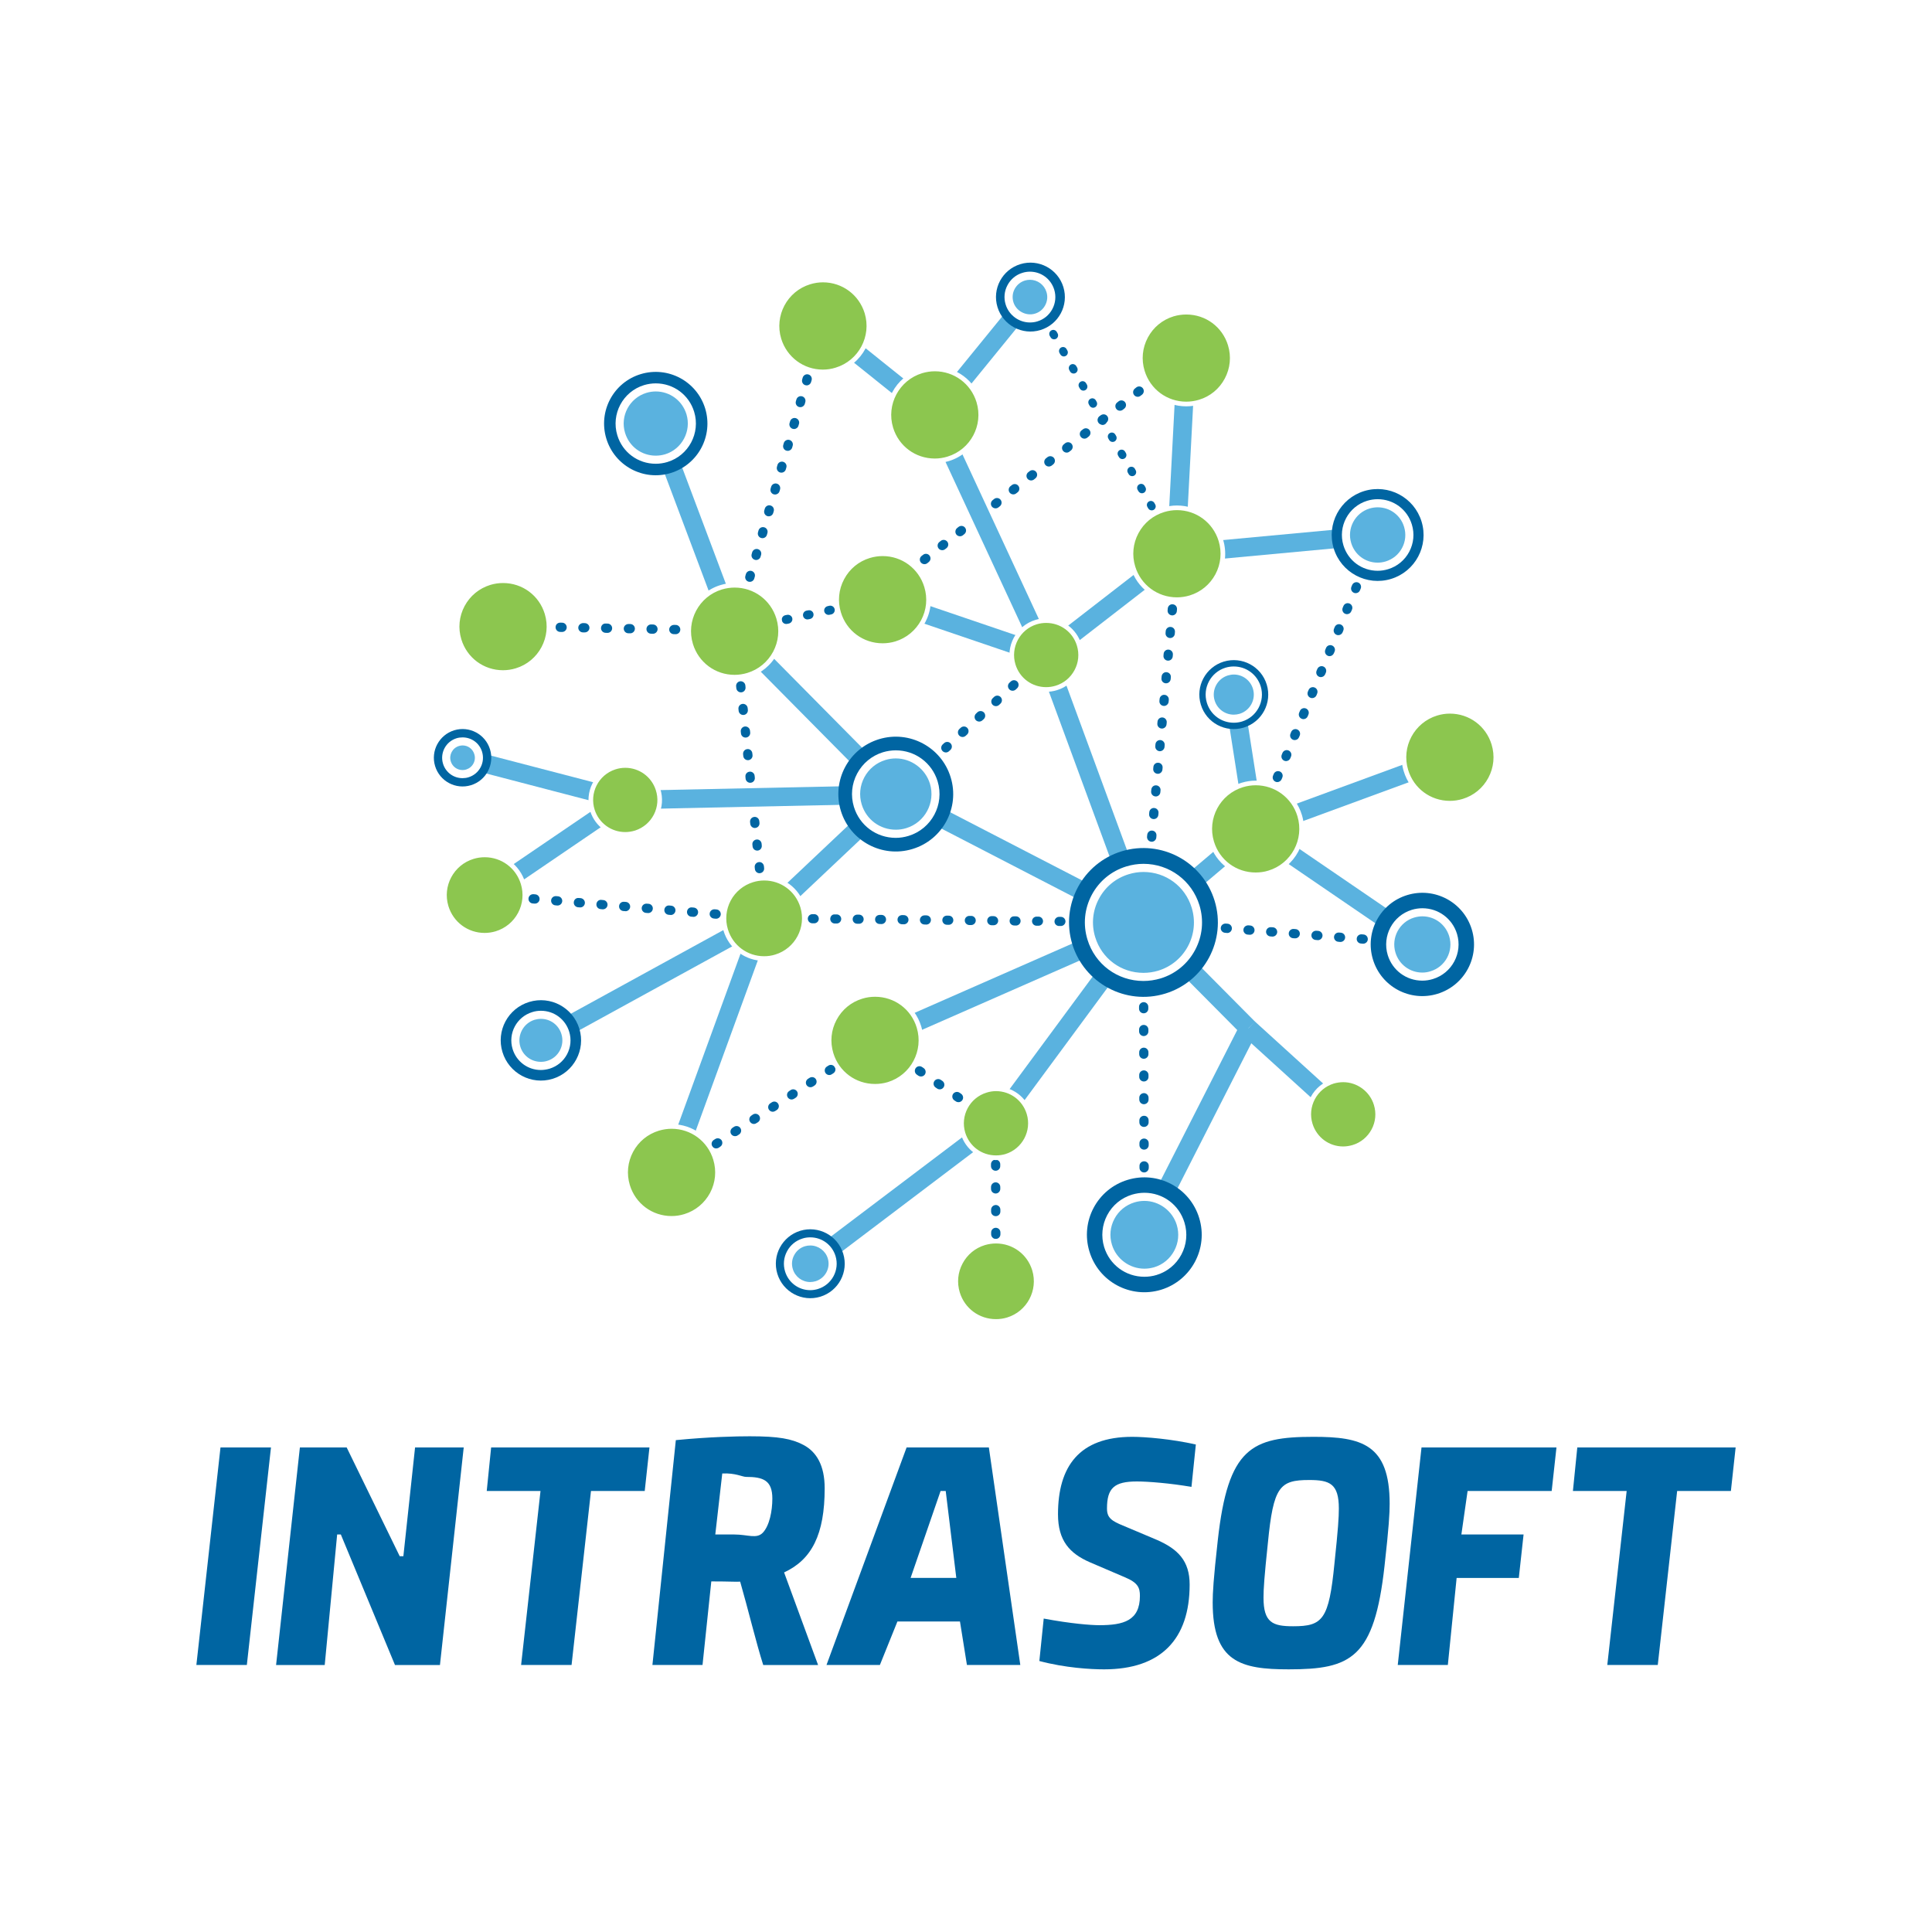 <?xml version="1.0" encoding="utf-8"?>
<!-- Generator: Adobe Illustrator 24.0.2, SVG Export Plug-In . SVG Version: 6.00 Build 0)  -->
<svg version="1.1" id="Layer_1" xmlns="http://www.w3.org/2000/svg" xmlns:xlink="http://www.w3.org/1999/xlink" x="0px" y="0px"
	 viewBox="0 0 1200 1200" style="enable-background:new 0 0 1200 1200;" xml:space="preserve">
<style type="text/css">
	.st0{fill:#FFFFFF;}
	.st1{fill:#0065A2;}
	.st2{fill:#5AB2DF;}
	.st3{fill:#8CC64F;}
</style>
<rect x="-13.84" y="-15.82" class="st0" width="1213.84" height="1224.72"/>
<g>
	<g>
		<path class="st1" d="M121.97,1034.15l14.98-135.11h31.36l-14.99,135.11H121.97z"/>
		<path class="st1" d="M245.32,1034.15L211.7,953.1h-2.29l-7.72,81.06h-30.21l14.78-135.11h29.07l32.94,67.55h2.27l7.26-67.55h30.22
			l-14.76,135.11H245.32z"/>
		<path class="st1" d="M323.67,1034.15l12.05-108.08h-33.4l2.73-27.03h98.34l-2.94,27.03h-33.38l-12.06,108.08H323.67z"/>
		<path class="st1" d="M474.05,1034.15c-4.31-13.5-9.54-35.2-14.32-51.76c-2.71,0.2-5.9-0.15-17.93-0.15l-5.45,51.91h-31.12
			l14.54-139.66c21.13-2.06,37.71-2.39,45.89-2.39c17.94,0,26.12,1.54,33.39,5.38c8.16,4.31,13.17,12.83,13.17,26.91
			c0,28.62-7.96,44.3-25.21,52.27l21.11,57.5H474.05z M444.28,953.1h11.83c8.4,0,13.84,2.94,17.72-1.14
			c4.07-4.32,5.89-13.39,5.89-21.16c0-11.33-5.67-13.48-16.35-13.48c-2.28,0-6.6-2.53-14.76-2.11L444.28,953.1z"/>
		<path class="st1" d="M513.35,1034.15l49.75-135.11h51.1l19.53,135.11h-33.15l-4.33-27.03h-38.84l-10.9,27.03H513.35z
			 M565.59,980.08h28.39l-6.58-54.01h-3.18L565.59,980.08z"/>
		<path class="st1" d="M648.27,1005.32c17.03,3.19,29.3,4.11,34.53,4.11c15,0,25.22-2.74,25.22-18.19c0-4.98-1.13-8.17-9.33-11.57
			l-21.8-9.34c-12.49-5.45-19.75-13.37-19.75-29.75c0-29.75,13.16-48.14,46.1-48.14c8.17,0,24.53,1.36,39.52,4.77l-2.72,26.33
			c-12.95-2.26-27.02-3.38-33.85-3.38c-14.08,0-18.62,4.06-18.62,16.79c0,3.85,0.91,6.83,7.95,9.77l23.17,9.78
			c12.93,5.69,20.22,12.95,20.22,27.68c0,33.83-17.73,52.68-53.15,52.68c-8.19,0-24.09-0.89-40.2-5.18L648.27,1005.32z"/>
		<path class="st1" d="M753.22,995.32c0-5.91,0.45-14.29,3.17-38.63c6.36-57.43,20.91-64.25,59.5-64.25
			c29.76,0,47.25,4.55,47.25,41.55c0,5.91-0.44,14.33-3.18,38.6c-6.36,57.51-20.9,64.27-59.5,64.27
			C770.71,1036.87,753.22,1032.35,753.22,995.32z M828.86,971.02c2.27-21.35,2.72-28.59,2.72-34.06c0-15.43-5.68-17.7-18.4-17.7
			c-18.4,0-22.26,4.07-25.67,39.06c-2.26,21.35-2.72,28.6-2.72,34.03c0,15.47,5.68,17.75,18.4,17.75
			C821.58,1010.11,825.45,1006,828.86,971.02z"/>
		<path class="st1" d="M868.17,1034.15l14.76-135.11h83.82l-2.97,27.03h-52.23l-3.86,27.02h38.63l-2.96,26.99h-38.62l-5.46,54.07
			H868.17z"/>
		<path class="st1" d="M998.32,1034.15l12.03-108.08h-33.38l2.72-27.03h98.35l-2.95,27.03h-33.38l-12.04,108.08H998.32z"/>
	</g>
	<g>
		<g>
			<path class="st1" d="M618.59,797.75c-1.59,0-2.88-1.3-2.88-2.88v-1.14c-0.02-1.6,1.28-2.88,2.88-2.88l0,0
				c1.59,0,2.87,1.28,2.87,2.88v1.14C621.48,796.45,620.18,797.75,618.59,797.75L618.59,797.75z M618.56,783.65
				c-1.6,0-2.88-1.28-2.88-2.89v-1.14c-0.03-1.59,1.27-2.88,2.85-2.88h0.03c1.56,0,2.85,1.27,2.85,2.85v1.14
				C621.43,782.33,620.16,783.59,618.56,783.65L618.56,783.65z M618.51,769.53c-1.58,0-2.89-1.33-2.89-2.9v-1.14
				c0-1.6,1.29-2.88,2.87-2.89h0.01c1.59,0,2.88,1.29,2.88,2.89v1.14C621.39,768.21,620.11,769.51,618.51,769.53L618.51,769.53z
				 M618.47,755.38c-1.6,0-2.87-1.25-2.88-2.83v-1.18c-0.02-1.59,1.28-2.85,2.87-2.93l0,0c1.6,0,2.89,1.32,2.89,2.93v1.14
				c0.02,1.58-1.27,2.87-2.85,2.87C618.47,755.38,618.47,755.38,618.47,755.38z M618.43,741.31c-1.58,0-2.88-1.27-2.88-2.87
				l-0.01-1.14c0-1.6,1.28-2.93,2.87-2.93h0.01c1.58,0,2.87,1.3,2.87,2.88l0.01,1.14c0,1.58-1.28,2.92-2.86,2.92
				C618.45,741.31,618.45,741.31,618.43,741.31z M618.39,727.17c-1.59,0-2.87-1.29-2.87-2.88v-1.14c-0.01-1.6,1.28-2.87,2.85-2.87
				c0.02,0,0.02,0,0.02,0c1.6,0,2.88,1.27,2.88,2.87v1.14C621.27,725.88,619.99,727.17,618.39,727.17
				C618.4,727.17,618.4,727.17,618.39,727.17z M618.35,713.07c-1.59,0-2.88-1.27-2.88-2.89v-1.17c-0.01-1.57,1.28-2.83,2.87-2.83
				h0.01c1.58,0,2.87,1.25,2.87,2.83v1.17C621.23,711.75,619.95,713.07,618.35,713.07L618.35,713.07z"/>
		</g>
		<g>
			<path class="st1" d="M777.57,523.87c-0.38,0-0.75-0.12-1.13-0.25c-1.47-0.66-2.15-2.34-1.53-3.79c0.63-1.48,2.34-2.15,3.8-1.55
				c1.46,0.65,2.15,2.32,1.53,3.77l-0.03,0.03C779.75,523.18,778.69,523.87,777.57,523.87z M782.55,511.82
				c-0.37,0-0.74-0.04-1.11-0.21c-1.47-0.61-2.15-2.28-1.56-3.76l0.45-1.07c0.61-1.45,2.31-2.16,3.77-1.53
				c1.46,0.57,2.16,2.28,1.55,3.74l-0.43,1.08C784.75,511.18,783.67,511.82,782.55,511.82z M787.96,498.81
				c-0.36,0-0.74-0.09-1.1-0.21c-1.47-0.62-2.17-2.31-1.57-3.8l0.43-1.07c0.62-1.44,2.32-2.15,3.79-1.54
				c1.45,0.6,2.14,2.31,1.53,3.75l-0.43,1.07C790.17,498.13,789.09,498.81,787.96,498.81z M793.37,485.77
				c-0.37,0-0.74-0.06-1.11-0.22c-1.45-0.62-2.16-2.28-1.56-3.75l0.45-1.09c0.6-1.46,2.3-2.13,3.76-1.54
				c1.46,0.6,2.17,2.27,1.56,3.76l-0.43,1.04C795.58,485.07,794.51,485.77,793.37,485.77z M798.78,472.73
				c-0.36,0-0.75-0.08-1.09-0.22c-1.47-0.62-2.17-2.3-1.56-3.77l0.43-1.08c0.61-1.44,2.3-2.15,3.76-1.54
				c1.48,0.63,2.17,2.3,1.56,3.76l-0.44,1.08C800.98,472.06,799.91,472.73,798.78,472.73z M804.19,459.67
				c-0.37,0-0.75-0.05-1.12-0.21c-1.47-0.63-2.15-2.28-1.53-3.76l0.43-1.07c0.61-1.46,2.3-2.18,3.75-1.56
				c1.48,0.62,2.17,2.31,1.56,3.8l-0.45,1.05C806.39,459.03,805.32,459.67,804.19,459.67z M809.6,446.67
				c-0.37,0-0.75-0.07-1.12-0.25c-1.46-0.57-2.15-2.27-1.56-3.72l0.46-1.08c0.59-1.47,2.27-2.17,3.75-1.58
				c1.48,0.62,2.17,2.31,1.55,3.77l-0.43,1.07C811.81,445.98,810.71,446.67,809.6,446.67z M814.99,433.61
				c-0.36,0-0.72-0.07-1.07-0.22c-1.48-0.59-2.18-2.28-1.59-3.76l0.45-1.05c0.6-1.49,2.3-2.16,3.77-1.56
				c1.47,0.61,2.17,2.28,1.56,3.74l-0.43,1.1C817.21,432.96,816.13,433.61,814.99,433.61z M820.43,420.57
				c-0.39,0-0.76-0.06-1.11-0.22c-1.47-0.62-2.16-2.28-1.56-3.77l0.44-1.04c0.63-1.46,2.3-2.18,3.77-1.56
				c1.46,0.61,2.15,2.31,1.56,3.76l-0.45,1.07C822.63,419.9,821.54,420.57,820.43,420.57z M825.83,407.55
				c-0.36,0-0.73-0.06-1.12-0.24c-1.45-0.61-2.14-2.3-1.53-3.77l0.44-1.07c0.59-1.47,2.3-2.15,3.76-1.54
				c1.46,0.6,2.18,2.31,1.56,3.75l-0.44,1.05C828.02,406.87,826.95,407.55,825.83,407.55z M831.24,394.51
				c-0.37,0-0.75-0.07-1.1-0.22c-1.48-0.62-2.17-2.28-1.56-3.75l0.45-1.09c0.6-1.47,2.3-2.16,3.76-1.54
				c1.47,0.62,2.18,2.28,1.55,3.75l-0.43,1.09C833.43,393.86,832.38,394.51,831.24,394.51z M836.65,381.47
				c-0.36,0-0.74-0.07-1.11-0.22c-1.46-0.59-2.16-2.31-1.56-3.77l0.45-1.07c0.61-1.47,2.28-2.16,3.76-1.55
				c1.48,0.59,2.18,2.31,1.56,3.76l-0.44,1.04C838.85,380.8,837.78,381.47,836.65,381.47z M842.05,368.42
				c-0.36,0-0.73-0.05-1.1-0.21c-1.48-0.63-2.16-2.3-1.56-3.76l0.44-1.05c0.61-1.5,2.3-2.17,3.77-1.58
				c1.47,0.62,2.16,2.31,1.55,3.77l-0.45,1.07C844.26,367.76,843.2,368.42,842.05,368.42z M847.46,355.39
				c-0.37,0-0.74-0.09-1.1-0.22c-1.48-0.61-2.17-2.32-1.55-3.76l0.43-1.07c0.61-1.49,2.3-2.16,3.76-1.57
				c1.47,0.62,2.16,2.31,1.55,3.77l-0.44,1.04C849.67,354.72,848.59,355.39,847.46,355.39z M852.87,342.36
				c-0.37,0-0.74-0.09-1.11-0.24c-1.46-0.6-2.15-2.28-1.56-3.76l0.45-1.07c0.6-1.49,2.31-2.16,3.77-1.55
				c1.48,0.6,2.17,2.28,1.56,3.75l-0.45,1.09C855.08,341.68,854,342.36,852.87,342.36z"/>
		</g>
		<g>
			<path class="st1" d="M462.03,394.75c-0.03,0-0.05,0-0.07,0l-1.14-0.03c-1.6-0.02-2.89-1.36-2.84-2.93
				c0.04-1.59,1.32-2.83,2.88-2.83c0.03,0,0.03,0,0.05,0h1.16c1.6,0.05,2.85,1.37,2.82,2.96
				C464.87,393.51,463.59,394.75,462.03,394.75z M447.9,394.48c-0.01,0-0.02,0-0.05,0h-1.15c-1.6-0.05-2.86-1.37-2.82-2.95
				c0.02-1.59,1.29-2.83,2.86-2.83c0.04,0,0.04,0,0.07,0l1.16,0.02c1.58,0.04,2.84,1.34,2.82,2.93
				C450.76,393.23,449.47,394.48,447.9,394.48z M433.8,394.18c-0.03,0-0.04,0-0.07,0l-1.14-0.03c-1.6-0.01-2.86-1.34-2.83-2.91
				c0.03-1.61,1.16-2.87,2.93-2.85l1.15,0.03c1.6,0.05,2.85,1.35,2.82,2.95C436.64,392.93,435.34,394.18,433.8,394.18z
				 M419.67,393.91c0,0-0.03,0-0.05,0l-1.15-0.03c-1.58-0.03-2.85-1.33-2.82-2.93c0.03-1.59,1.46-2.81,2.93-2.81l1.15,0.01
				c1.59,0.03,2.85,1.35,2.82,2.94C422.52,392.67,421.25,393.91,419.67,393.91z M405.56,393.64c-0.01,0-0.03,0-0.06,0l-1.15-0.03
				c-1.6-0.04-2.85-1.33-2.82-2.93c0.03-1.59,1.31-2.83,2.87-2.83c0.04,0,0.04,0,0.07,0l1.15,0.03c1.59,0.04,2.86,1.34,2.82,2.93
				C408.41,392.38,407.13,393.64,405.56,393.64z M391.47,393.36c-0.04,0-0.05,0-0.07,0l-1.15-0.02c-1.58-0.03-2.86-1.34-2.83-2.96
				c0.03-1.56,1.36-2.78,2.95-2.8l1.15,0.02c1.58,0.03,2.84,1.33,2.82,2.93C394.3,392.12,393.02,393.36,391.47,393.36z
				 M377.34,393.09c-0.01,0-0.04,0-0.05,0l-1.15-0.03c-1.6-0.05-2.86-1.34-2.84-2.93c0.05-1.6,1.21-2.95,2.92-2.84l1.17,0.03
				c1.58,0.03,2.86,1.35,2.83,2.94C380.19,391.83,378.9,393.09,377.34,393.09z M363.22,392.79c-0.01,0-0.03,0-0.04,0h-1.17
				c-1.59-0.05-2.85-1.36-2.83-2.95c0.04-1.62,1.45-2.76,2.95-2.83l1.15,0.03c1.59,0.05,2.86,1.35,2.84,2.93
				C366.08,391.55,364.79,392.79,363.22,392.79z M349.11,392.52c-0.01,0-0.04,0-0.06,0l-1.16-0.03c-1.57-0.02-2.83-1.35-2.81-2.93
				c0.04-1.59,1.12-2.78,2.93-2.83l1.16,0.04c1.59,0.01,2.85,1.35,2.83,2.93C351.96,391.28,350.68,392.52,349.11,392.52z
				 M335,392.25c-0.01,0-0.02,0-0.05,0h-1.15c-1.59-0.06-2.87-1.37-2.83-2.95c0.04-1.6,1.34-2.74,2.93-2.84l1.16,0.03
				c1.58,0.06,2.86,1.35,2.82,2.94C337.85,391.01,336.56,392.25,335,392.25z M320.89,391.96c-0.02,0-0.04,0-0.06,0l-1.14-0.01
				c-1.6-0.03-2.86-1.36-2.83-2.94c0.03-1.58,1.31-2.82,2.88-2.82c0.01,0,0.02,0,0.06,0l1.16,0.02c1.57,0.04,2.84,1.32,2.82,2.93
				C323.75,390.72,322.47,391.96,320.89,391.96z"/>
		</g>
		<g>
			<path class="st1" d="M556.39,496.09c-0.76,0-1.55-0.3-2.1-0.92c-1.08-1.17-1.03-3,0.15-4.06l0.84-0.81
				c1.18-1.08,2.98-1.01,4.08,0.16c1.09,1.18,1,3-0.16,4.08l-0.85,0.77C557.81,495.84,557.1,496.09,556.39,496.09z M566.75,486.51
				c-0.76,0-1.54-0.31-2.11-0.92c-1.07-1.16-1-2.98,0.16-4.06l0.84-0.81c1.16-1.09,3-0.99,4.08,0.18c1.09,1.18,1,3-0.17,4.07
				l-0.85,0.8C568.17,486.27,567.46,486.51,566.75,486.51z M577.12,476.93c-0.76,0-1.52-0.32-2.1-0.92c-1.08-1.17-1.01-3,0.16-4.07
				l0.85-0.77c1.15-1.09,2.98-1.03,4.07,0.15c1.07,1.18,1,2.99-0.17,4.05l-0.83,0.82C578.53,476.68,577.82,476.93,577.12,476.93z
				 M587.49,467.36c-0.77,0-1.53-0.31-2.12-0.93c-1.07-1.17-1.01-2.99,0.17-4.07l0.84-0.77c1.16-1.09,2.99-1.02,4.07,0.15
				c1.08,1.15,1.02,3-0.16,4.07l-0.86,0.78C588.9,467.12,588.19,467.36,587.49,467.36z M597.85,457.76c-0.77,0-1.53-0.32-2.1-0.92
				c-1.09-1.18-1.01-2.99,0.16-4.07l0.84-0.77c1.17-1.08,3-1.02,4.08,0.15c1.06,1.17,1.01,3-0.17,4.1l-0.86,0.77
				C599.26,457.51,598.56,457.76,597.85,457.76z M608.22,448.18c-0.78,0-1.55-0.3-2.13-0.89c-1.07-1.19-1-3.01,0.18-4.1l0.83-0.8
				c1.18-1.04,2.98-0.99,4.08,0.18c1.06,1.16,1,3-0.17,4.1l-0.84,0.74C609.62,447.93,608.91,448.18,608.22,448.18z M618.58,438.6
				c-0.77,0-1.54-0.3-2.1-0.89c-1.09-1.19-1.01-3.03,0.17-4.1l0.82-0.77c1.17-1.09,3.01-1.02,4.08,0.15c1.09,1.17,1,2.98-0.16,4.07
				l-0.85,0.79C619.99,438.35,619.28,438.6,618.58,438.6z M628.96,429.03c-0.79,0-1.56-0.28-2.12-0.92
				c-1.09-1.18-1.02-2.99,0.16-4.06l0.83-0.78c1.17-1.08,2.99-1.03,4.09,0.15c1.05,1.15,0.99,2.99-0.17,4.08l-0.83,0.77
				C630.36,428.77,629.64,429.03,628.96,429.03z M639.31,419.44c-0.78,0-1.55-0.31-2.12-0.91c-1.09-1.19-1.01-3,0.16-4.1l0.85-0.77
				c1.17-1.09,2.99-1.02,4.07,0.15c1.08,1.17,1.01,3-0.16,4.07l-0.85,0.81C640.71,419.18,640.02,419.44,639.31,419.44z
				 M649.73,409.8c-0.77,0-1.54-0.34-2.09-0.92c-1.08-1.17-1.08-2.9,0.09-4l0.14-0.12c1.16-1.07,2.99-1.02,4.06,0.14
				c1.08,1.17,1.02,2.98-0.14,4.07C651.22,409.49,650.46,409.8,649.73,409.8z"/>
		</g>
		<g>
			<path class="st1" d="M552.11,367.74c-0.85,0-1.69-0.39-2.26-1.12c-0.98-1.24-0.76-3.05,0.48-4.01l0.91-0.73
				c1.24-0.97,3.05-0.72,4.01,0.5c0.98,1.27,0.74,3.05-0.48,4.03l-0.91,0.71C553.35,367.52,552.72,367.74,552.11,367.74z
				 M563.15,359.07c-0.84,0-1.69-0.37-2.24-1.08c-0.99-1.24-0.78-3.05,0.46-4.05l0.92-0.67c1.24-0.99,3.03-0.79,4.02,0.45
				c0.97,1.24,0.77,3.05-0.48,4.03l-0.89,0.71C564.39,358.88,563.76,359.07,563.15,359.07z M574.19,350.42
				c-0.85,0-1.69-0.4-2.26-1.09c-0.98-1.25-0.75-3.04,0.49-4.02l0.9-0.69c1.24-1.02,3.05-0.8,4.03,0.47c0.97,1.24,0.76,3.03-0.5,4
				l-0.89,0.74C575.43,350.22,574.81,350.42,574.19,350.42z M585.24,341.73c-0.86,0-1.7-0.35-2.27-1.09
				c-0.97-1.23-0.76-3.01,0.48-3.98l0.91-0.73c1.25-0.97,3.03-0.74,4.01,0.5c0.98,1.24,0.77,3.03-0.47,4.02l-0.91,0.69
				C586.47,341.55,585.86,341.73,585.24,341.73z M596.26,333.09c-0.85,0-1.68-0.37-2.25-1.08c-0.97-1.28-0.74-3.07,0.5-4.06
				l0.9-0.71c1.25-0.94,3.05-0.74,4.01,0.51c0.98,1.23,0.76,3.05-0.49,4.02l-0.89,0.72C597.51,332.88,596.88,333.09,596.26,333.09z
				 M607.3,324.42c-0.85,0-1.7-0.39-2.25-1.09c-0.97-1.27-0.76-3.05,0.48-4.02l0.89-0.72c1.27-0.99,3.06-0.77,4.05,0.5
				c0.95,1.24,0.74,3.04-0.51,4.05l-0.89,0.67C608.55,324.21,607.91,324.42,607.3,324.42z M618.35,315.75
				c-0.84,0-1.69-0.38-2.27-1.08c-0.96-1.24-0.76-3.05,0.49-4.02l0.89-0.71c1.25-0.98,3.05-0.77,4.04,0.5
				c0.96,1.23,0.76,3.03-0.48,4.01l-0.91,0.71C619.59,315.55,618.97,315.75,618.35,315.75z M629.39,307.08
				c-0.85,0-1.69-0.37-2.26-1.08c-0.97-1.27-0.77-3.05,0.48-4.02l0.91-0.71c1.23-0.98,3.04-0.78,4,0.49
				c0.99,1.24,0.78,3.07-0.47,4.02l-0.91,0.7C630.64,306.88,630,307.08,629.39,307.08z M640.42,298.42c-0.84,0-1.68-0.39-2.25-1.09
				c-0.97-1.23-0.76-3.04,0.49-4.01l0.89-0.69c1.25-0.97,3.05-0.76,4.02,0.47c0.99,1.25,0.76,3.05-0.48,4.02l-0.89,0.72
				C641.67,298.23,641.04,298.42,640.42,298.42z M651.47,289.77c-0.86,0-1.7-0.37-2.26-1.09c-0.98-1.25-0.76-3.04,0.48-4.02
				l0.91-0.72c1.26-0.96,3.03-0.74,4.03,0.5c0.96,1.25,0.75,3.05-0.5,4.01l-0.89,0.73C652.71,289.54,652.07,289.77,651.47,289.77z
				 M662.51,281.13c-0.85,0-1.7-0.42-2.26-1.12c-0.97-1.25-0.76-3.05,0.5-4.02l0.87-0.72c1.27-0.96,3.07-0.74,4.03,0.49
				c0.98,1.25,0.76,3.07-0.49,4.04l-0.91,0.7C663.75,280.93,663.13,281.13,662.51,281.13z M673.55,272.46
				c-0.86,0-1.7-0.39-2.25-1.12c-0.99-1.24-0.78-3.05,0.47-4.02l0.91-0.69c1.24-0.99,3.04-0.77,4.01,0.47
				c0.99,1.24,0.76,3.05-0.48,4.02l-0.89,0.71C674.78,272.26,674.16,272.46,673.55,272.46z M684.58,263.77
				c-0.84,0-1.69-0.37-2.25-1.09c-0.98-1.24-0.76-3.05,0.48-4.02l0.9-0.72c1.25-0.94,3.05-0.76,4.02,0.5
				c0.99,1.24,0.76,3.05-0.49,4.02l-0.9,0.7C685.83,263.6,685.2,263.77,684.58,263.77z M695.63,255.11c-0.86,0-1.71-0.35-2.25-1.09
				c-0.97-1.24-0.77-3.05,0.48-4l0.89-0.73c1.26-0.98,3.05-0.74,4.03,0.49c0.97,1.26,0.77,3.05-0.48,4.02l-0.9,0.71
				C696.86,254.92,696.24,255.11,695.63,255.11z M706.67,246.46c-0.86,0-1.7-0.37-2.26-1.1c-0.98-1.24-0.76-3.05,0.49-4.02l0.9-0.72
				c1.24-0.97,3.05-0.74,4.01,0.5c0.98,1.25,0.76,3.05-0.48,4.02l-0.91,0.69C707.89,246.25,707.28,246.46,706.67,246.46z
				 M717.71,237.79c-0.86,0-1.7-0.39-2.25-1.11c-0.99-1.24-0.78-3.03,0.48-4.03l0.89-0.71c1.25-0.97,3.05-0.74,4.02,0.5
				c0.98,1.27,0.76,3.05-0.49,4.03l-0.91,0.68C718.95,237.59,718.32,237.79,717.71,237.79z M728.75,229.13
				c-0.86,0-1.7-0.39-2.26-1.11c-0.99-1.24-0.76-3.03,0.49-4.02l0.89-0.69c1.25-0.99,3.06-0.77,4.02,0.5c0.98,1.24,0.78,3.03-0.49,4
				l-0.89,0.71C729.97,228.94,729.37,229.13,728.75,229.13z M739.79,220.45c-0.85,0-1.69-0.36-2.24-1.09
				c-0.99-1.25-0.77-3.03,0.48-4.01l0.89-0.72c1.26-0.97,3.05-0.76,4.03,0.48c0.96,1.27,0.76,3.05-0.49,4.02l-0.91,0.71
				C741.02,220.28,740.39,220.45,739.79,220.45z"/>
		</g>
		<g>
			<path class="st1" d="M462.03,393.19c-1.29,0-2.41-0.89-2.69-2.16c-0.32-1.49,0.63-2.97,2.11-3.28l1.07-0.22
				c1.49-0.31,2.96,0.63,3.27,2.11c0.32,1.49-0.63,2.93-2.11,3.28l-1.07,0.21C462.39,393.17,462.21,393.19,462.03,393.19z
				 M475.17,390.37c-1.27,0-2.42-0.88-2.69-2.17c-0.31-1.49,0.64-2.93,2.13-3.27l1.06-0.23c1.49-0.3,2.93,0.64,3.27,2.13
				c0.31,1.49-0.63,2.94-2.13,3.25l-1.07,0.25C475.55,390.35,475.36,390.37,475.17,390.37z M488.33,387.56
				c-1.27,0-2.41-0.87-2.67-2.19c-0.33-1.48,0.6-2.93,2.1-3.25l1.08-0.22c1.49-0.3,2.94,0.65,3.27,2.1c0.3,1.5-0.64,2.94-2.14,3.29
				l-1.07,0.22C488.72,387.53,488.52,387.56,488.33,387.56z M501.5,384.74c-1.29,0-2.41-0.88-2.69-2.16
				c-0.32-1.5,0.63-2.94,2.1-3.29l1.08-0.2c1.49-0.32,2.95,0.62,3.26,2.09c0.31,1.5-0.63,2.95-2.12,3.28l-1.08,0.22
				C501.88,384.7,501.67,384.74,501.5,384.74z M514.66,381.91c-1.27,0-2.41-0.87-2.7-2.17c-0.3-1.46,0.63-2.93,2.12-3.25l1.07-0.25
				c1.48-0.3,2.94,0.63,3.26,2.11c0.31,1.51-0.62,2.96-2.1,3.27l-1.09,0.23C515.04,381.89,514.85,381.91,514.66,381.91z
				 M527.81,379.09c-1.26,0-2.41-0.87-2.69-2.15c-0.31-1.49,0.62-2.95,2.11-3.29l1.07-0.21c1.49-0.34,2.96,0.61,3.28,2.11
				c0.32,1.45-0.63,2.93-2.11,3.27l-1.07,0.21C528.2,379.09,528.01,379.09,527.81,379.09z M540.97,376.26
				c-1.26,0-2.4-0.89-2.69-2.16c-0.32-1.49,0.63-2.94,2.1-3.23l1.09-0.25c1.48-0.35,2.94,0.61,3.26,2.08
				c0.31,1.49-0.62,2.96-2.1,3.28l-1.09,0.21C541.36,376.23,541.16,376.26,540.97,376.26z"/>
		</g>
		<g>
			<path class="st1" d="M474.64,570.47c-1.46,0-2.71-1.13-2.85-2.61l-0.12-1.14c-0.17-1.58,0.99-3,2.56-3.18
				c1.56-0.2,3,0.99,3.16,2.56l0.12,1.18c0.16,1.59-0.99,2.99-2.57,3.16C474.83,570.47,474.74,570.47,474.64,570.47z M473.18,556.42
				c-1.46,0-2.69-1.12-2.85-2.58l-0.11-1.17c-0.16-1.58,0.97-3.02,2.54-3.15c1.55-0.25,3.01,0.97,3.18,2.56l0.11,1.19
				c0.16,1.55-0.99,2.95-2.56,3.1C473.39,556.42,473.3,556.42,473.18,556.42z M471.75,542.38c-1.46,0-2.72-1.1-2.87-2.61l-0.12-1.15
				c-0.15-1.57,0.99-2.98,2.58-3.15c1.56-0.25,3,0.99,3.16,2.58l0.11,1.15c0.18,1.55-0.97,2.99-2.58,3.14
				C471.94,542.38,471.84,542.38,471.75,542.38z M470.31,528.32c-1.46,0-2.7-1.08-2.87-2.61l-0.12-1.13c-0.18-1.58,1-2.96,2.57-3.14
				c1.55-0.21,2.98,0.97,3.16,2.57l0.1,1.13c0.18,1.59-0.97,3.03-2.56,3.18C470.5,528.32,470.4,528.32,470.31,528.32z
				 M468.86,514.29c-1.46,0-2.71-1.12-2.86-2.61l-0.12-1.12c-0.16-1.6,1-3,2.57-3.15c1.56-0.22,3,0.97,3.16,2.56l0.12,1.13
				c0.16,1.6-0.99,3-2.56,3.14C469.05,514.29,468.95,514.29,468.86,514.29z M467.4,500.24c-1.45,0-2.69-1.09-2.85-2.58l-0.1-1.14
				c-0.17-1.58,0.97-3.02,2.56-3.15c1.56-0.2,3,0.97,3.17,2.58l0.1,1.12c0.17,1.59-0.97,3.01-2.56,3.18
				C467.61,500.24,467.51,500.24,467.4,500.24z M465.96,486.2c-1.45,0-2.69-1.11-2.86-2.58l-0.1-1.16c-0.18-1.59,0.97-3,2.57-3.15
				c1.53-0.22,3,0.98,3.15,2.58l0.11,1.13c0.17,1.58-0.97,3.02-2.56,3.15C466.17,486.2,466.07,486.2,465.96,486.2z M464.52,472.16
				c-1.45,0-2.7-1.09-2.85-2.58l-0.12-1.12c-0.16-1.61,0.99-3.03,2.58-3.18c1.55-0.22,2.99,0.97,3.15,2.57l0.13,1.14
				c0.17,1.58-1,2.99-2.58,3.16C464.72,472.16,464.62,472.16,464.52,472.16z M463.08,458.12c-1.47,0-2.72-1.11-2.85-2.6l-0.12-1.14
				c-0.16-1.56,0.99-2.98,2.56-3.15c1.57-0.15,2.99,1,3.17,2.58l0.12,1.14c0.17,1.58-0.99,2.98-2.57,3.16
				C463.28,458.12,463.17,458.12,463.08,458.12z M461.64,444.08c-1.45,0-2.72-1.09-2.86-2.58l-0.12-1.15c-0.17-1.58,1-3,2.57-3.16
				c1.55-0.16,3,1,3.16,2.58l0.12,1.14c0.16,1.59-0.99,2.99-2.56,3.15C461.83,444.08,461.73,444.08,461.64,444.08z M460.19,430.03
				c-1.46,0-2.7-1.11-2.85-2.58l-0.12-1.15c-0.16-1.58,1-2.99,2.57-3.15c1.54-0.14,3,0.98,3.17,2.57l0.1,1.15
				c0.17,1.58-0.99,3.02-2.57,3.15C460.38,430.03,460.29,430.03,460.19,430.03z M458.73,415.98c-1.44,0-2.71-1.07-2.85-2.58
				l-0.1-1.15c-0.18-1.56,0.97-2.98,2.56-3.14c1.57-0.14,3,0.97,3.17,2.58l0.11,1.14c0.17,1.58-0.99,3-2.56,3.15
				C458.95,415.98,458.85,415.98,458.73,415.98z M457.31,401.95c-1.46,0-2.7-1.09-2.87-2.58l-0.12-1.14c-0.17-1.59,0.99-3,2.58-3.18
				c1.55-0.15,3,0.99,3.15,2.58l0.12,1.17c0.17,1.57-0.99,2.97-2.56,3.15C457.49,401.95,457.39,401.95,457.31,401.95z"/>
		</g>
		<g>
			<path class="st1" d="M714.63,575.78c-0.01,0-0.01,0-0.01,0h-1.15c-1.56-0.02-2.83-1.31-2.79-2.92c0.02-1.55,1.24-2.87,2.87-2.79
				h1.14c1.56,0.03,2.82,1.31,2.82,2.89C717.46,574.56,716.19,575.78,714.63,575.78z M700.71,575.62c-0.01,0-0.02,0-0.03,0h-1.13
				c-1.58-0.03-2.84-1.3-2.81-2.87c0.01-1.57,1.27-2.83,2.84-2.83c0.02,0,0.03,0,0.04,0h1.12c1.57,0.03,2.83,1.35,2.83,2.91
				C703.54,574.38,702.28,575.62,700.71,575.62z M686.78,575.46c0,0-0.02,0-0.04,0h-1.12c-1.58-0.01-2.82-1.29-2.81-2.91
				c0.02-1.54,1.2-2.85,2.87-2.78h1.14c1.58,0.04,2.83,1.32,2.81,2.9C689.62,574.22,688.34,575.46,686.78,575.46z M672.86,575.31
				c-0.03,0-0.03,0-0.03,0h-1.14c-1.57-0.05-2.84-1.31-2.82-2.88c0.02-1.56,1.34-2.73,2.88-2.79h1.14c1.56,0,2.82,1.31,2.8,2.87
				C675.68,574.07,674.42,575.31,672.86,575.31z M658.93,575.15c-0.02,0-0.02,0-0.02,0h-1.14c-1.58-0.03-2.84-1.3-2.8-2.87
				c0.01-1.56,1.49-2.9,2.87-2.8h1.14c1.56,0.02,2.82,1.29,2.81,2.88C661.75,573.9,660.48,575.15,658.93,575.15z M645,574.99
				c-0.01,0-0.01,0-0.03,0h-1.14c-1.57-0.01-2.82-1.29-2.82-2.86c0.03-1.56,1.3-2.8,2.84-2.8c0.03,0,0.04,0,0.05,0h1.12
				c1.57,0.01,2.84,1.31,2.83,2.89C647.83,573.75,646.56,574.99,645,574.99z M631.08,574.87c-0.01,0-0.01,0-0.05,0l-1.11-0.03
				c-1.58-0.03-2.85-1.29-2.83-2.85c0.03-1.6,1.11-2.92,2.88-2.83h1.13c1.58,0.03,2.83,1.32,2.81,2.91
				C633.91,573.6,632.63,574.87,631.08,574.87z M617.14,574.69c-0.01,0-0.02,0-0.03,0h-1.14c-1.56,0-2.82-1.31-2.8-2.85
				c0.01-1.59,1.29-2.83,2.84-2.83c0.01,0,0.01,0,0.03,0l1.14,0.03c1.56,0,2.81,1.32,2.8,2.87
				C619.97,573.46,618.7,574.69,617.14,574.69z M603.21,574.56h-0.02h-1.14c-1.57-0.05-2.83-1.33-2.81-2.89
				c0.02-1.59,1.29-2.79,2.84-2.79c0,0,0.03,0,0.04,0h1.14c1.56,0,2.83,1.33,2.8,2.88C606.05,573.3,604.78,574.56,603.21,574.56z
				 M589.28,574.41c0,0,0,0-0.02,0l-1.13-0.03c-1.58,0-2.84-1.3-2.83-2.87c0.03-1.59,1.18-2.78,2.88-2.8l1.13,0.03
				c1.59,0,2.83,1.29,2.82,2.83C592.13,573.15,590.85,574.41,589.28,574.41z M575.36,574.27c0,0-0.01,0-0.03,0l-1.12-0.05
				c-1.59,0-2.84-1.28-2.84-2.85c0.01-1.55,1.28-2.81,2.84-2.81c0.02,0,0.04,0,0.05,0h1.12c1.6,0,2.84,1.29,2.83,2.83
				C578.2,573,576.93,574.27,575.36,574.27z M561.44,574.1c-0.01,0-0.02,0-0.03,0l-1.15-0.03c-1.56,0-2.82-1.3-2.8-2.88
				c0.03-1.55,1.14-2.76,2.87-2.81l1.14,0.03c1.57,0.03,2.83,1.3,2.81,2.91C564.26,572.83,562.99,574.1,561.44,574.1z
				 M547.51,573.95c-0.01,0-0.03,0-0.03,0l-1.13-0.05c-1.57,0-2.84-1.24-2.81-2.83c0-1.57,1.14-2.74,2.85-2.81h1.14
				c1.56,0,2.83,1.28,2.82,2.86C550.34,572.68,549.08,573.95,547.51,573.95z M533.59,573.77c-0.01,0-0.01,0-0.04,0l-1.12-0.02
				c-1.58,0-2.84-1.25-2.82-2.86c0.02-1.55,1.28-2.8,2.85-2.8c0.01,0,0.02,0,0.04,0l1.13,0.01c1.57,0.03,2.81,1.3,2.81,2.89
				C536.41,572.53,535.13,573.77,533.59,573.77z M519.66,573.61c-0.01,0-0.03,0-0.04,0h-1.13c-1.58-0.01-2.83-1.33-2.81-2.87
				c0.03-1.59,1.21-2.96,2.88-2.78h1.13c1.57,0,2.82,1.3,2.82,2.85C522.47,572.38,521.22,573.61,519.66,573.61z M505.73,573.48
				c-0.02,0-0.02,0-0.04,0l-1.12-0.01c-1.58,0-2.83-1.3-2.83-2.88c0.02-1.58,1.35-2.79,2.89-2.79h1.12
				c1.58,0.01,2.83,1.32,2.82,2.88C508.55,572.23,507.29,573.48,505.73,573.48z M491.81,573.33c-0.02,0-0.03,0-0.03,0h-1.15
				c-1.57-0.03-2.82-1.32-2.8-2.88c0.03-1.58,1.43-2.66,2.88-2.83h1.13c1.58,0.05,2.84,1.33,2.81,2.89
				C494.63,572.1,493.36,573.33,491.81,573.33z"/>
		</g>
		<g>
			<path class="st1" d="M710.77,770.52c-1.59,0-2.88-1.23-2.88-2.88v-1.09c0-1.63,1.29-2.92,2.87-2.92l0,0
				c1.59,0,2.89,1.29,2.89,2.85v1.15C713.64,769.25,712.34,770.52,710.77,770.52L710.77,770.52z M710.72,756.42
				c-1.58,0-2.87-1.29-2.87-2.87v-1.14c-0.03-1.59,1.26-2.88,2.86-2.88l0,0c1.6,0,2.89,1.29,2.89,2.88l0.01,1.14
				c0,1.58-1.28,2.87-2.89,2.87C710.72,756.42,710.72,756.42,710.72,756.42z M710.69,742.33c-1.59,0-2.87-1.28-2.87-2.88v-1.17
				c-0.03-1.58,1.26-2.87,2.85-2.92h0.02c1.58,0,2.87,1.29,2.87,2.9l0.02,1.18C713.57,740.99,712.28,742.33,710.69,742.33
				L710.69,742.33z M710.63,728.23c-1.58,0-2.87-1.29-2.87-2.88v-1.2c-0.02-1.58,1.28-2.85,2.87-2.85l0,0
				c1.59,0,2.89,1.28,2.89,2.85v1.14c0.01,1.6-1.28,2.94-2.87,2.94H710.63z M710.61,714.06c-1.6,0-2.88-1.26-2.88-2.86v-1.14
				c0-1.63,1.28-2.89,2.86-2.89c0,0,0,0,0.02,0c1.58,0,2.87,1.27,2.87,2.89v1.14C713.49,712.81,712.19,714.06,710.61,714.06
				L710.61,714.06z M710.57,699.96c-1.59,0-2.89-1.24-2.89-2.87l-0.01-1.17c0-1.57,1.29-2.88,2.86-2.88
				c1.73-0.06,2.89,1.28,2.89,2.85l0.01,1.19C713.44,698.69,712.16,699.95,710.57,699.96L710.57,699.96z M710.52,685.85
				c-1.59,0-2.87-1.25-2.89-2.88v-1.14c-0.02-1.57,1.27-2.85,2.87-2.88l0,0c1.58,0,2.87,1.28,2.89,2.88v1.12
				C713.41,684.56,712.12,685.82,710.52,685.85L710.52,685.85z M710.48,671.73c-1.59,0-2.89-1.29-2.89-2.88v-1.13
				c-0.01-1.61,1.29-2.89,2.89-2.89l0,0c1.58,0,2.87,1.28,2.87,2.89v1.13C713.37,670.44,712.07,671.73,710.48,671.73L710.48,671.73z
				 M710.45,657.63c-1.6,0-2.87-1.27-2.87-2.88v-1.14c-0.03-1.59,1.27-2.89,2.85-2.89h0.02c1.56,0,2.86,1.28,2.86,2.87v1.13
				C713.32,656.33,712.04,657.58,710.45,657.63L710.45,657.63z M710.39,643.52c-1.58,0-2.88-1.31-2.88-2.91v-1.13
				c0-1.6,1.28-2.88,2.87-2.89h0.01c1.59,0,2.89,1.29,2.89,2.89v1.13C713.28,642.21,712,643.49,710.39,643.52L710.39,643.52z
				 M710.36,629.38c-1.6,0-2.87-1.25-2.88-2.83v-1.18c-0.02-1.58,1.28-2.87,2.86-2.92l0,0c1.61,0,2.89,1.31,2.89,2.92v1.13
				c0.01,1.59-1.28,2.88-2.86,2.88C710.36,629.38,710.36,629.38,710.36,629.38z M710.32,615.31c-1.59,0-2.88-1.28-2.88-2.88
				l-0.01-1.14c0-1.59,1.28-2.9,2.87-2.9h0.01c1.58,0,2.87,1.29,2.87,2.87v1.13c0,1.59-1.28,2.93-2.85,2.93
				C710.33,615.31,710.33,615.31,710.32,615.31z M710.28,601.16c-1.59,0-2.88-1.28-2.88-2.85v-1.14c-0.01-1.61,1.28-2.88,2.85-2.88
				c0.03,0,0.03,0,0.03,0c1.59,0,2.88,1.27,2.88,2.88v1.14C713.16,599.88,711.87,601.16,710.28,601.16
				C710.28,601.16,710.28,601.16,710.28,601.16z M710.24,587.08c-1.6,0-2.89-1.29-2.89-2.91v-1.16c-0.01-1.58,1.28-2.84,2.87-2.84
				h0.01c1.57,0,2.87,1.27,2.87,2.84v1.16C713.12,585.76,711.84,587.08,710.24,587.08L710.24,587.08z"/>
		</g>
		<g>
			<path class="st1" d="M421.42,728.51c-0.93,0-1.86-0.46-2.4-1.31c-0.84-1.32-0.47-3.05,0.85-3.93l0.96-0.63
				c1.33-0.81,3.09-0.46,3.93,0.88c0.86,1.29,0.5,3.07-0.84,3.91l-0.95,0.63C422.5,728.36,421.96,728.51,421.42,728.51z
				 M433.13,720.94c-0.93,0-1.83-0.46-2.39-1.3c-0.85-1.33-0.49-3.09,0.84-3.92l0.96-0.66c1.31-0.86,3.09-0.49,3.95,0.83
				c0.84,1.31,0.47,3.08-0.85,3.93l-0.95,0.61C434.2,720.72,433.67,720.94,433.13,720.94z M444.84,713.32
				c-0.94,0-1.84-0.43-2.39-1.28c-0.85-1.34-0.48-3.09,0.85-3.97l0.96-0.61c1.31-0.84,3.08-0.47,3.95,0.81
				c0.84,1.34,0.47,3.12-0.86,3.95l-0.95,0.67C445.9,713.14,445.38,713.32,444.84,713.32z M456.55,705.7c-0.93,0-1.84-0.43-2.4-1.28
				c-0.85-1.31-0.47-3.07,0.86-3.95l0.96-0.63c1.31-0.82,3.08-0.46,3.93,0.88c0.84,1.29,0.47,3.04-0.84,3.92l-0.96,0.62
				C457.61,705.59,457.08,705.7,456.55,705.7z M468.26,698.12c-0.94,0-1.84-0.49-2.39-1.32c-0.86-1.3-0.48-3.05,0.84-3.91l0.94-0.65
				c1.33-0.87,3.09-0.47,3.95,0.82c0.86,1.34,0.49,3.08-0.83,3.97l-0.95,0.59C469.33,697.96,468.8,698.12,468.26,698.12z
				 M479.97,690.53c-0.93,0-1.85-0.48-2.39-1.31c-0.85-1.3-0.48-3.08,0.86-3.93l0.95-0.62c1.3-0.86,3.07-0.5,3.91,0.84
				c0.86,1.34,0.48,3.07-0.84,3.95l-0.94,0.6C481.05,690.37,480.49,690.53,479.97,690.53z M491.68,682.93
				c-0.93,0-1.86-0.49-2.39-1.31c-0.85-1.3-0.48-3.08,0.85-3.91l0.95-0.65c1.32-0.87,3.07-0.5,3.95,0.82
				c0.84,1.31,0.49,3.09-0.84,3.95l-0.97,0.62C492.75,682.74,492.22,682.93,491.68,682.93z M503.39,675.31
				c-0.93,0-1.84-0.46-2.39-1.3c-0.85-1.29-0.48-3.05,0.84-3.92l0.98-0.62c1.3-0.84,3.07-0.51,3.92,0.81
				c0.87,1.34,0.49,3.1-0.83,3.96l-0.96,0.62C504.47,675.17,503.93,675.31,503.39,675.31z M515.09,667.73
				c-0.92,0-1.84-0.47-2.37-1.28c-0.86-1.34-0.49-3.11,0.82-3.95l0.97-0.62c1.31-0.87,3.09-0.48,3.94,0.84
				c0.86,1.32,0.47,3.07-0.85,3.91l-0.96,0.63C516.17,667.59,515.64,667.73,515.09,667.73z M526.82,660.13
				c-0.95,0-1.86-0.46-2.4-1.29c-0.86-1.33-0.49-3.08,0.84-3.97l0.95-0.6c1.32-0.87,3.07-0.48,3.94,0.81
				c0.86,1.31,0.49,3.11-0.83,3.97l-0.95,0.62C527.88,659.98,527.34,660.13,526.82,660.13z M538.53,652.53
				c-0.93,0-1.84-0.48-2.4-1.31c-0.85-1.33-0.47-3.1,0.85-3.97l0.96-0.58c1.32-0.85,3.08-0.47,3.93,0.83
				c0.84,1.32,0.48,3.09-0.83,3.95l-0.97,0.61C539.59,652.38,539.05,652.53,538.53,652.53z"/>
		</g>
		<g>
			<path class="st1" d="M618.61,700.58c-0.55,0-1.12-0.15-1.62-0.51l-0.94-0.66c-1.33-0.89-1.66-2.68-0.74-3.97
				c0.88-1.31,2.69-1.66,3.99-0.79l0.96,0.66c1.31,0.93,1.64,2.73,0.74,4.02C620.43,700.15,619.53,700.58,618.61,700.58z
				 M606.96,692.61c-0.54,0-1.13-0.16-1.62-0.53l-0.94-0.66c-1.32-0.89-1.65-2.69-0.76-4c0.93-1.29,2.71-1.64,4.02-0.74l0.95,0.66
				c1.31,0.91,1.64,2.71,0.74,4.02C608.79,692.16,607.87,692.61,606.96,692.61z M595.33,684.59c-0.57,0-1.13-0.15-1.63-0.51
				l-0.96-0.63c-1.32-0.92-1.64-2.69-0.74-4.02c0.91-1.27,2.7-1.62,4.02-0.72l0.95,0.66c1.29,0.91,1.62,2.7,0.73,3.97
				C597.14,684.16,596.25,684.59,595.33,684.59z M583.7,676.62c-0.56,0-1.15-0.15-1.64-0.51l-0.96-0.66
				c-1.3-0.88-1.64-2.69-0.74-3.97c0.89-1.33,2.7-1.64,4-0.76l0.96,0.65c1.32,0.92,1.64,2.7,0.74,4
				C585.52,676.19,584.62,676.62,583.7,676.62z M572.04,668.63c-0.56,0-1.12-0.15-1.61-0.47l-0.95-0.67c-1.32-0.89-1.65-2.65-0.77-4
				c0.91-1.31,2.7-1.64,4.01-0.74l0.96,0.65c1.31,0.88,1.66,2.67,0.76,4.01C573.87,668.22,572.97,668.63,572.04,668.63z
				 M560.41,660.65c-0.56,0-1.13-0.15-1.63-0.47l-0.95-0.67c-1.32-0.88-1.66-2.69-0.75-4.01c0.91-1.29,2.7-1.61,4.01-0.74l0.94,0.67
				c1.32,0.87,1.64,2.65,0.76,4C562.23,660.2,561.32,660.65,560.41,660.65z M548.76,652.71c-0.56,0-1.13-0.17-1.62-0.52l-0.95-0.66
				c-1.31-0.91-1.64-2.71-0.75-4c0.9-1.32,2.7-1.65,4-0.76l0.96,0.67c1.31,0.88,1.64,2.67,0.75,4
				C550.58,652.27,549.67,652.71,548.76,652.71z"/>
		</g>
		<g>
			<path class="st1" d="M472.92,573c-0.09,0-0.16,0-0.24-0.04l-1.14-0.1c-1.59-0.11-2.77-1.51-2.64-3.09
				c0.14-1.58,1.46-2.8,3.13-2.66l1.14,0.13c1.57,0.14,2.75,1.51,2.62,3.13C475.67,571.86,474.41,573,472.92,573z M458.87,571.84
				c-0.08,0-0.15,0-0.23-0.03l-1.16-0.11c-1.58-0.14-2.77-1.5-2.63-3.11c0.13-1.57,1.5-2.73,3.09-2.61l1.16,0.1
				c1.58,0.12,2.76,1.49,2.64,3.08C461.61,570.67,460.36,571.84,458.87,571.84z M444.81,570.64c-0.09,0-0.16,0-0.25,0l-1.14-0.12
				c-1.59-0.14-2.78-1.51-2.63-3.07c0.12-1.6,1.49-2.74,3.09-2.67l1.16,0.1c1.58,0.12,2.76,1.53,2.62,3.11
				C447.55,569.5,446.28,570.64,444.81,570.64z M430.72,569.48c-0.07,0-0.15,0-0.23-0.03l-1.15-0.08c-1.58-0.14-2.76-1.53-2.63-3.13
				c0.14-1.59,1.46-2.83,3.11-2.63l1.15,0.1c1.58,0.15,2.75,1.53,2.63,3.08C433.48,568.32,432.21,569.48,430.72,569.48z
				 M416.68,568.32c-0.09,0-0.17-0.04-0.27-0.04l-1.13-0.09c-1.6-0.16-2.76-1.53-2.64-3.14c0.15-1.57,1.44-2.81,3.13-2.63l1.14,0.12
				c1.6,0.12,2.77,1.54,2.63,3.1C419.39,567.16,418.13,568.32,416.68,568.32z M402.6,567.12c-0.08,0-0.14-0.02-0.23-0.02l-1.14-0.08
				c-1.6-0.12-2.78-1.54-2.65-3.09c0.14-1.61,1.5-2.74,3.12-2.65l1.14,0.08c1.58,0.12,2.77,1.51,2.63,3.12
				C405.34,566,404.08,567.12,402.6,567.12z M388.54,565.98c-0.09,0-0.16-0.05-0.25-0.05l-1.15-0.07c-1.57-0.14-2.76-1.54-2.62-3.11
				c0.12-1.59,1.49-2.76,3.11-2.64l1.15,0.09c1.58,0.12,2.75,1.55,2.62,3.1C391.29,564.8,390.02,565.98,388.54,565.98z
				 M374.47,564.79c-0.08,0-0.16,0-0.24,0l-1.17-0.12c-1.59-0.12-2.75-1.51-2.62-3.13c0.14-1.54,1.44-2.81,3.12-2.61l1.16,0.12
				c1.58,0.11,2.76,1.51,2.62,3.1C377.21,563.66,375.95,564.79,374.47,564.79z M360.4,563.62c-0.07,0-0.17,0-0.25-0.02l-1.14-0.08
				c-1.59-0.16-2.77-1.54-2.62-3.13c0.13-1.6,1.44-2.83,3.1-2.63l1.16,0.08c1.57,0.17,2.75,1.55,2.63,3.14
				C363.14,562.48,361.88,563.62,360.4,563.62z M346.34,562.43c-0.09,0-0.16,0-0.25,0l-1.14-0.11c-1.58-0.11-2.76-1.51-2.64-3.11
				c0.14-1.57,1.48-2.71,3.11-2.61l1.16,0.1c1.57,0.12,2.76,1.51,2.63,3.08C349.08,561.3,347.82,562.43,346.34,562.43z
				 M332.27,561.25c-0.08,0-0.16,0-0.24,0l-1.15-0.09c-1.58-0.12-2.77-1.54-2.62-3.12c0.13-1.57,1.46-2.72,3.1-2.64l1.15,0.1
				c1.57,0.14,2.76,1.51,2.63,3.12C335.01,560.12,333.75,561.25,332.27,561.25z M318.2,560.07c-0.07,0-0.17,0-0.25,0l-1.13-0.08
				c-1.6-0.16-2.78-1.5-2.63-3.11c0.11-1.6,1.44-2.83,3.1-2.62l1.15,0.06c1.6,0.17,2.75,1.55,2.63,3.13
				C320.94,558.95,319.69,560.07,318.2,560.07z M304.13,558.9c-0.08,0-0.16,0-0.24,0l-1.14-0.11c-1.6-0.14-2.76-1.51-2.63-3.09
				c0.14-1.59,1.44-2.82,3.12-2.63l1.14,0.1c1.6,0.14,2.77,1.54,2.64,3.13C306.86,557.78,305.61,558.9,304.13,558.9z"/>
		</g>
		<g>
			<path class="st1" d="M461.81,374.94c-0.27,0-0.53-0.02-0.8-0.1c-1.53-0.46-2.41-2.04-1.96-3.57l0.32-1.09
				c0.45-1.54,2.03-2.42,3.56-1.97c1.52,0.43,2.41,2.05,1.96,3.55l-0.32,1.11C464.2,374.12,463.06,374.94,461.81,374.94z
				 M465.73,361.39c-0.27,0-0.54-0.04-0.81-0.1c-1.52-0.45-2.41-2.06-1.95-3.6l0.31-1.09c0.44-1.53,2.06-2.41,3.56-1.97
				c1.53,0.45,2.41,2.05,1.97,3.56l-0.32,1.12C468.12,360.57,466.98,361.39,465.73,361.39z M469.66,347.83
				c-0.27,0-0.55-0.03-0.81-0.12c-1.53-0.45-2.42-2.02-1.97-3.55l0.31-1.12c0.44-1.51,2.05-2.41,3.58-1.96
				c1.52,0.45,2.4,2.02,1.96,3.56l-0.32,1.1C472.06,347,470.91,347.83,469.66,347.83z M473.56,334.27c-0.26,0-0.53-0.04-0.79-0.11
				c-1.52-0.43-2.4-2.04-1.96-3.56l0.31-1.11c0.44-1.54,2.04-2.42,3.57-1.97c1.53,0.43,2.41,2.02,1.97,3.55l-0.32,1.13
				C475.98,333.46,474.83,334.27,473.56,334.27z M477.49,320.69c-0.27,0-0.53,0-0.8-0.1c-1.52-0.43-2.41-2.03-1.97-3.54l0.32-1.13
				c0.45-1.51,2.06-2.42,3.56-1.95c1.54,0.43,2.42,2.01,1.98,3.55l-0.32,1.09C479.89,319.88,478.74,320.69,477.49,320.69z
				 M481.41,307.15c-0.25,0-0.53-0.04-0.81-0.1c-1.51-0.45-2.4-2.03-1.95-3.59l0.32-1.09c0.44-1.54,2.03-2.41,3.57-1.97
				c1.51,0.44,2.39,2.04,1.96,3.59l-0.32,1.11C483.82,306.34,482.68,307.15,481.41,307.15z M485.33,293.58
				c-0.27,0-0.51-0.04-0.79-0.1c-1.52-0.43-2.41-2.05-1.96-3.56l0.31-1.12c0.43-1.51,2.03-2.41,3.57-1.96
				c1.53,0.45,2.4,2.03,1.95,3.55l-0.32,1.12C487.73,292.76,486.58,293.58,485.33,293.58z M489.27,280.03
				c-0.27,0-0.54-0.05-0.82-0.11c-1.51-0.43-2.39-2.03-1.95-3.56l0.32-1.13c0.43-1.51,2.05-2.42,3.56-1.96
				c1.53,0.45,2.41,2.05,1.97,3.58l-0.32,1.13C491.66,279.22,490.5,280.03,489.27,280.03z M493.18,266.48
				c-0.25,0-0.52-0.05-0.8-0.12c-1.53-0.45-2.41-2.05-1.97-3.57l0.33-1.09c0.42-1.54,2.03-2.41,3.55-1.99
				c1.53,0.45,2.43,2.06,1.98,3.58l-0.34,1.12C495.59,265.64,494.42,266.48,493.18,266.48z M497.1,252.9c-0.26,0-0.54-0.03-0.8-0.1
				c-1.53-0.43-2.41-2.05-1.96-3.57l0.32-1.09c0.44-1.54,2.04-2.41,3.56-1.97c1.52,0.43,2.41,2.05,1.97,3.56l-0.31,1.11
				C499.5,252.08,498.36,252.9,497.1,252.9z M501.03,239.37c-0.27,0-0.55-0.05-0.82-0.12c-1.52-0.42-2.39-2.04-1.96-3.58l0.32-1.12
				c0.45-1.51,2.03-2.41,3.57-1.96c1.53,0.45,2.4,2.03,1.97,3.57l-0.33,1.09C503.43,238.54,502.27,239.37,501.03,239.37z
				 M504.95,225.79c-0.28,0-0.54,0-0.8-0.12c-1.52-0.43-2.41-2.02-1.97-3.56l0.32-1.08c0.45-1.55,2.05-2.42,3.59-1.97
				c1.52,0.43,2.41,2.02,1.97,3.55l-0.33,1.11C507.35,224.97,506.2,225.79,504.95,225.79z M508.88,212.24
				c-0.28,0-0.55-0.05-0.81-0.12c-1.52-0.42-2.41-2.04-1.96-3.55l0.32-1.12c0.43-1.54,2.03-2.41,3.56-1.96
				c1.53,0.42,2.4,2.01,1.96,3.55l-0.32,1.12C511.27,211.42,510.11,212.24,508.88,212.24z M512.78,198.66
				c-0.25,0-0.52-0.01-0.79-0.11c-1.53-0.43-2.41-2.02-1.97-3.54l0.32-1.11c0.43-1.54,2.04-2.41,3.56-1.97
				c1.53,0.43,2.42,2.05,1.97,3.56l-0.32,1.11C515.19,197.85,514.04,198.66,512.78,198.66z"/>
		</g>
		<g>
			<path class="st1" d="M721.4,327.63c-0.86,0-1.72-0.45-2.18-1.27l-0.49-0.87c-0.68-1.19-0.26-2.7,0.94-3.4
				c1.2-0.67,2.73-0.26,3.41,0.95l0.48,0.84c0.69,1.24,0.28,2.73-0.91,3.4C722.25,327.52,721.82,327.63,721.4,327.63z
				 M715.33,316.99c-0.85,0-1.71-0.44-2.15-1.24l-0.51-0.88c-0.68-1.2-0.28-2.71,0.94-3.4c1.18-0.69,2.71-0.26,3.39,0.92l0.5,0.89
				c0.69,1.19,0.28,2.7-0.93,3.41C716.18,316.9,715.76,316.99,715.33,316.99z M709.28,306.38c-0.87,0-1.71-0.47-2.17-1.26
				l-0.49-0.85c-0.69-1.19-0.27-2.73,0.93-3.4c1.19-0.7,2.74-0.27,3.41,0.92l0.49,0.86c0.68,1.2,0.25,2.73-0.93,3.4
				C710.13,306.26,709.69,306.38,709.28,306.38z M703.21,295.75c-0.86,0-1.71-0.45-2.17-1.24l-0.5-0.89
				c-0.68-1.19-0.26-2.71,0.93-3.4c1.2-0.67,2.74-0.27,3.42,0.94l0.48,0.87c0.69,1.18,0.27,2.71-0.92,3.39
				C704.07,295.65,703.64,295.75,703.21,295.75z M697.15,285.15c-0.87,0-1.71-0.48-2.17-1.29l-0.49-0.84
				c-0.7-1.22-0.28-2.73,0.91-3.42c1.22-0.67,2.72-0.27,3.42,0.94l0.49,0.84c0.69,1.22,0.27,2.76-0.91,3.43
				C698.01,285.02,697.57,285.15,697.15,285.15z M691.08,274.5c-0.86,0-1.7-0.42-2.18-1.25l-0.49-0.87
				c-0.68-1.2-0.27-2.72,0.92-3.39c1.22-0.69,2.74-0.27,3.41,0.93l0.5,0.84c0.67,1.2,0.26,2.72-0.93,3.42
				C691.94,274.4,691.51,274.5,691.08,274.5z M685.01,263.9c-0.85,0-1.7-0.47-2.16-1.29l-0.5-0.84c-0.68-1.22-0.26-2.73,0.94-3.43
				c1.19-0.67,2.71-0.27,3.4,0.95l0.48,0.87c0.68,1.2,0.27,2.73-0.93,3.41C685.86,263.77,685.44,263.9,685.01,263.9z M678.95,253.27
				c-0.86,0-1.7-0.47-2.17-1.27l-0.49-0.87c-0.67-1.22-0.27-2.73,0.93-3.4c1.22-0.7,2.71-0.27,3.41,0.92l0.48,0.87
				c0.69,1.2,0.28,2.72-0.94,3.42C679.8,253.17,679.38,253.27,678.95,253.27z M672.9,242.63c-0.87,0-1.7-0.45-2.18-1.28l-0.48-0.85
				c-0.68-1.19-0.27-2.72,0.93-3.4c1.19-0.7,2.71-0.3,3.41,0.92l0.5,0.85c0.67,1.22,0.27,2.74-0.93,3.42
				C673.74,242.55,673.31,242.63,672.9,242.63z M666.85,232.02c-0.9,0-1.73-0.47-2.19-1.25l-0.47-0.87
				c-0.71-1.23-0.29-2.74,0.9-3.44c1.2-0.67,2.72-0.25,3.41,0.94l0.51,0.88c0.68,1.2,0.27,2.72-0.94,3.42
				C667.68,231.91,667.26,232.02,666.85,232.02z M660.77,221.4c-0.86,0-1.71-0.45-2.17-1.27l-0.5-0.84
				c-0.68-1.22-0.27-2.73,0.93-3.43c1.22-0.68,2.72-0.27,3.4,0.93l0.5,0.87c0.69,1.18,0.27,2.72-0.93,3.4
				C661.61,221.28,661.19,221.4,660.77,221.4z M654.71,210.77c-0.86,0-1.72-0.45-2.17-1.27l-0.51-0.87
				c-0.67-1.19-0.25-2.73,0.94-3.4c1.21-0.69,2.72-0.27,3.41,0.93l0.49,0.88c0.68,1.19,0.27,2.72-0.91,3.4
				C655.55,210.67,655.13,210.77,654.71,210.77z M648.65,200.15c-0.87,0-1.72-0.47-2.19-1.27l-0.49-0.89
				c-0.68-1.18-0.27-2.69,0.96-3.38c1.18-0.7,2.71-0.27,3.38,0.94l0.48,0.85c0.7,1.22,0.28,2.73-0.92,3.42
				C649.48,200.05,649.06,200.15,648.65,200.15z M642.53,189.5c-0.86,0-1.68-0.43-2.14-1.27l-0.03-0.06
				c-0.66-1.2-0.22-2.72,0.97-3.37c1.2-0.69,2.74-0.25,3.4,0.97c0.68,1.18,0.25,2.73-0.95,3.4
				C643.37,189.39,642.96,189.5,642.53,189.5z"/>
		</g>
		<g>
			<path class="st1" d="M710.2,579.06c-0.07,0-0.16-0.03-0.25-0.03c-1.6-0.15-2.76-1.56-2.61-3.1l0.11-1.19
				c0.14-1.57,1.55-2.78,3.12-2.61c1.59,0.15,2.76,1.57,2.62,3.13l-0.1,1.17C712.94,577.94,711.7,579.06,710.2,579.06z
				 M711.5,564.99c-0.11,0-0.18,0-0.27-0.01c-1.58-0.14-2.75-1.55-2.61-3.16l0.1-1.13c0.16-1.59,1.57-2.77,3.15-2.59
				c1.57,0.15,2.75,1.54,2.59,3.13l-0.1,1.18C714.23,563.87,712.95,564.99,711.5,564.99z M712.78,550.92c-0.1,0-0.18,0-0.27-0.01
				c-1.59-0.12-2.76-1.57-2.61-3.13l0.1-1.17c0.14-1.56,1.53-2.76,3.12-2.57c1.6,0.12,2.77,1.53,2.62,3.12l-0.11,1.14
				C715.5,549.79,714.25,550.92,712.78,550.92z M714.06,536.86c-0.1,0-0.19,0-0.27,0c-1.58-0.15-2.76-1.53-2.6-3.1l0.1-1.17
				c0.14-1.59,1.5-2.78,3.11-2.61c1.6,0.14,2.75,1.54,2.64,3.13l-0.12,1.15C716.79,535.74,715.52,536.86,714.06,536.86z
				 M715.33,522.83c-0.09,0-0.19,0-0.26-0.03c-1.6-0.14-2.76-1.58-2.62-3.15l0.11-1.12c0.14-1.59,1.56-2.82,3.12-2.63
				c1.61,0.14,2.77,1.55,2.61,3.17l-0.09,1.13C718.07,521.69,716.8,522.83,715.33,522.83z M716.61,508.75c-0.11,0-0.18,0-0.28-0.02
				c-1.57-0.12-2.74-1.54-2.59-3.13l0.1-1.14c0.14-1.58,1.56-2.78,3.12-2.59c1.59,0.14,2.77,1.53,2.61,3.11l-0.11,1.14
				C719.34,507.64,718.07,508.75,716.61,508.75z M717.87,494.7c-0.09,0-0.17,0-0.27-0.03c-1.59-0.12-2.75-1.57-2.61-3.13l0.11-1.14
				c0.14-1.59,1.55-2.78,3.12-2.6c1.58,0.14,2.77,1.53,2.61,3.1l-0.11,1.16C720.6,493.56,719.36,494.7,717.87,494.7z M719.16,480.63
				c-0.1,0-0.18,0-0.27-0.03c-1.6-0.12-2.76-1.53-2.6-3.1l0.1-1.14c0.13-1.6,1.55-2.78,3.11-2.61c1.59,0.12,2.76,1.54,2.61,3.1
				l-0.1,1.14C721.89,479.5,720.61,480.63,719.16,480.63z M720.42,466.59c-0.08,0-0.16,0-0.24-0.01c-1.58-0.15-2.76-1.54-2.61-3.14
				l0.1-1.16c0.14-1.59,1.56-2.74,3.12-2.61c1.58,0.15,2.77,1.57,2.61,3.12l-0.09,1.15C723.17,465.43,721.9,466.59,720.42,466.59z
				 M721.72,452.52c-0.1,0-0.18,0-0.27-0.01c-1.58-0.14-2.75-1.55-2.6-3.14l0.1-1.14c0.14-1.56,1.54-2.76,3.12-2.61
				c1.58,0.14,2.76,1.57,2.61,3.12l-0.12,1.15C724.43,451.41,723.17,452.52,721.72,452.52z M722.99,438.47c-0.09,0-0.19,0-0.25-0.02
				c-1.61-0.12-2.76-1.54-2.61-3.12l0.11-1.15c0.13-1.59,1.53-2.78,3.11-2.61c1.6,0.14,2.76,1.55,2.61,3.11l-0.1,1.16
				C725.71,437.34,724.46,438.47,722.99,438.47z M724.26,424.41c-0.08,0-0.18,0-0.26-0.01c-1.59-0.12-2.76-1.53-2.6-3.12l0.11-1.15
				c0.14-1.59,1.55-2.81,3.13-2.61c1.58,0.14,2.75,1.54,2.6,3.1l-0.11,1.17C727,423.28,725.73,424.41,724.26,424.41z M725.54,410.35
				c-0.09,0-0.17,0-0.27-0.01c-1.59-0.14-2.76-1.53-2.61-3.11l0.1-1.15c0.14-1.6,1.57-2.77,3.12-2.59c1.6,0.15,2.76,1.53,2.62,3.13
				l-0.1,1.12C728.26,409.23,727.02,410.35,725.54,410.35z M726.82,396.29c-0.08,0-0.18,0-0.27-0.01c-1.58-0.14-2.76-1.53-2.6-3.12
				l0.09-1.17c0.14-1.56,1.53-2.76,3.13-2.59c1.6,0.14,2.75,1.51,2.61,3.12l-0.09,1.14C729.55,395.18,728.29,396.29,726.82,396.29z
				 M728.09,382.24c-0.09,0-0.17,0-0.26-0.03c-1.59-0.14-2.76-1.55-2.61-3.13l0.1-1.14c0.14-1.59,1.54-2.8,3.12-2.59
				c1.61,0.11,2.76,1.53,2.62,3.1l-0.11,1.15C730.83,381.1,729.56,382.24,728.09,382.24z M729.37,368.17c-0.08,0-0.18,0-0.26-0.03
				c-1.59-0.12-2.76-1.51-2.61-3.11l0.1-1.14c0.15-1.6,1.56-2.79,3.14-2.61c1.58,0.15,2.75,1.54,2.62,3.13l-0.12,1.12
				C732.09,367.05,730.83,368.17,729.37,368.17z M730.65,354.12c-0.09,0-0.19,0-0.27-0.03c-1.59-0.12-2.75-1.51-2.61-3.1l0.1-1.17
				c0.14-1.58,1.53-2.76,3.13-2.59c1.6,0.14,2.76,1.55,2.61,3.12l-0.1,1.14C733.37,352.98,732.12,354.12,730.65,354.12z"/>
		</g>
		<g>
			<path class="st1" d="M888.91,589.51c-0.07,0-0.16,0-0.22,0l-1.16-0.12c-1.58-0.1-2.77-1.49-2.64-3.05
				c0.12-1.61,1.51-2.76,3.1-2.66l1.15,0.08c1.58,0.1,2.76,1.49,2.64,3.08C891.66,588.34,890.4,589.51,888.91,589.51z M874.83,588.4
				c-0.07,0-0.15,0-0.24-0.01l-1.14-0.09c-1.58-0.15-2.74-1.53-2.65-3.1c0.15-1.61,1.5-2.76,3.12-2.64l1.15,0.1
				c1.58,0.09,2.76,1.53,2.63,3.08C877.58,587.22,876.32,588.4,874.83,588.4z M860.76,587.28c-0.07,0-0.16,0-0.22,0l-1.15-0.1
				c-1.59-0.12-2.79-1.51-2.64-3.09c0.12-1.62,1.51-2.74,3.08-2.66l1.15,0.11c1.58,0.12,2.79,1.47,2.65,3.08
				C863.52,586.14,862.25,587.28,860.76,587.28z M846.69,586.15c-0.08,0-0.16,0-0.24,0l-1.15-0.11c-1.57-0.08-2.76-1.51-2.61-3.08
				c0.1-1.59,1.49-2.73,3.09-2.63l1.15,0.1c1.58,0.12,2.77,1.49,2.63,3.13C849.44,585.03,848.18,586.15,846.69,586.15z
				 M832.62,585.06c-0.07,0-0.14,0-0.22,0l-1.16-0.11c-1.59-0.11-2.77-1.51-2.65-3.1c0.12-1.59,1.53-2.73,3.1-2.63l1.14,0.1
				c1.59,0.12,2.78,1.49,2.65,3.07C835.37,583.91,834.11,585.06,832.62,585.06z M818.55,583.95c-0.07,0-0.16-0.03-0.22-0.03
				l-1.16-0.1c-1.59-0.14-2.77-1.49-2.62-3.09c0.11-1.58,1.49-2.72,3.09-2.63l1.16,0.09c1.57,0.12,2.75,1.53,2.63,3.1
				C821.29,582.81,820.04,583.95,818.55,583.95z M804.48,582.81c-0.08,0-0.16,0-0.21,0l-1.17-0.07c-1.56-0.15-2.78-1.51-2.63-3.1
				c0.11-1.59,1.51-2.76,3.09-2.66l1.16,0.1c1.57,0.1,2.77,1.5,2.63,3.09C807.24,581.69,805.96,582.81,804.48,582.81z
				 M790.42,581.72c-0.08,0-0.17,0-0.24,0l-1.14-0.09c-1.6-0.14-2.77-1.53-2.65-3.09c0.14-1.6,1.51-2.76,3.11-2.64l1.16,0.06
				c1.58,0.14,2.76,1.51,2.63,3.1C793.16,580.57,791.9,581.72,790.42,581.72z M776.34,580.6c-0.07,0-0.14,0-0.23-0.01l-1.14-0.09
				c-1.59-0.1-2.78-1.51-2.66-3.07c0.12-1.6,1.48-2.72,3.09-2.69l1.15,0.1c1.59,0.14,2.78,1.51,2.66,3.13
				C779.08,579.46,777.83,580.6,776.34,580.6z M762.27,579.51c-0.07,0-0.15-0.03-0.22-0.03l-1.16-0.1
				c-1.59-0.14-2.77-1.48-2.64-3.08c0.12-1.59,1.48-2.7,3.09-2.66l1.16,0.1c1.58,0.12,2.76,1.5,2.64,3.08
				C765.02,578.37,763.76,579.51,762.27,579.51z M748.19,578.38c-0.08,0-0.14,0-0.22-0.01l-1.13-0.08
				c-1.61-0.12-2.78-1.53-2.67-3.08c0.12-1.61,1.48-2.71,3.11-2.68l1.15,0.12c1.57,0.11,2.75,1.51,2.63,3.08
				C750.95,577.23,749.68,578.38,748.19,578.38z M734.1,577.27c-0.05,0-0.12,0-0.21,0l-1.15-0.11c-1.58-0.1-2.78-1.5-2.64-3.09
				c0.12-1.57,1.47-2.72,3.1-2.62l1.15,0.06c1.58,0.12,2.77,1.51,2.64,3.11C736.88,576.12,735.61,577.27,734.1,577.27z
				 M720.05,576.17c-0.07,0-0.15,0-0.24,0l-1.14-0.09c-1.58-0.15-2.77-1.53-2.65-3.12c0.15-1.6,1.54-2.72,3.11-2.64l1.14,0.06
				c1.6,0.14,2.77,1.58,2.65,3.13C722.8,575.01,721.55,576.17,720.05,576.17z"/>
		</g>
		<g>
			<polygon class="st2" points="882.01,592.43 775.45,519.63 781.95,510.11 888.52,582.91 			"/>
		</g>
		<g>
			<polygon class="st2" points="781.38,520.25 777.4,509.45 898.56,464.94 902.53,475.76 			"/>
		</g>
		<g>
			<polygon class="st2" points="714.19,577.57 706.75,568.76 775.67,510.44 783.12,519.23 			"/>
		</g>
		<g>
			<polygon class="st2" points="771.41,642.74 706.39,577.23 714.57,569.11 779.57,634.61 			"/>
		</g>
		<g>
			<polygon class="st2" points="830.42,696.36 771.61,642.92 779.37,634.4 838.17,687.85 			"/>
		</g>
		<g>
			<polygon class="st2" points="715.34,769.57 705.08,764.35 770.36,636.06 780.63,641.27 			"/>
		</g>
		<g>
			<polygon class="st2" points="576.49,262.22 507.54,206.92 514.73,197.96 583.7,253.21 			"/>
		</g>
		<g>
			<polygon class="st2" points="644.04,409.26 574.86,260.15 585.32,255.31 654.49,404.41 			"/>
		</g>
		<g>
			<polygon class="st2" points="705.06,575.15 643.86,408.86 654.69,404.88 715.88,571.19 			"/>
		</g>
		<g>
			<polygon class="st2" points="707.83,578.29 553.21,498.35 558.49,488.12 713.11,568.04 			"/>
		</g>
		<g>
			<polygon class="st2" points="551.75,497.26 451.64,396.1 459.83,387.98 559.94,489.17 			"/>
		</g>
		<g>
			<polygon class="st2" points="450.36,394.07 401.9,265.11 412.68,261.07 461.14,390.01 			"/>
		</g>
		<g>
			<polygon class="st2" points="584.56,261.35 575.63,254.08 635.25,180.88 644.17,188.17 			"/>
		</g>
		<g>
			<polygon class="st2" points="736.21,344.24 724.71,343.64 731.09,222.09 742.6,222.71 			"/>
		</g>
		<g>
			<polygon class="st2" points="623.26,701.1 613.96,694.25 705.83,569.77 715.11,576.6 			"/>
		</g>
		<g>
			<polygon class="st2" points="506.77,789.53 499.82,780.33 615.15,693.14 622.08,702.27 			"/>
		</g>
		<g>
			
				<rect x="326.26" y="602.54" transform="matrix(0.877 -0.481 0.481 0.877 -242.661 269.813)" class="st2" width="157.53" height="11.51"/>
		</g>
		<g>
			
				<rect x="387.79" y="489.29" transform="matrix(1 -0.021 0.021 1 -10.329 10.055)" class="st2" width="168.07" height="11.51"/>
		</g>
		<g>
			<polygon class="st2" points="386.36,502.45 285.87,476.23 288.75,465.11 389.28,491.29 			"/>
		</g>
		<g>
			<polygon class="st2" points="421.99,730.16 411.16,726.25 468.68,568.43 479.49,572.38 			"/>
		</g>
		<g>
			<polygon class="st2" points="478.04,574.6 470.13,566.24 551.89,489.03 559.8,497.4 			"/>
		</g>
		<g>
			<polygon class="st2" points="730.99,349.68 729.91,338.2 855.15,326.56 856.23,338.03 			"/>
		</g>
		<g>
			<polygon class="st2" points="652.79,411.41 645.75,402.3 726.94,339.41 733.99,348.52 			"/>
		</g>
		<g>
			<polygon class="st2" points="647.42,412.32 546.35,377.93 550.06,367.02 651.12,401.4 			"/>
		</g>
		<g>
			<polygon class="st2" points="545.83,651.45 541.18,640.92 707.89,567.66 712.52,578.21 			"/>
		</g>
		<g>
			<polygon class="st2" points="773.7,515.72 760.64,432.34 772.03,430.53 785.1,513.97 			"/>
		</g>
		<g>
			<polygon class="st2" points="304.28,560.68 297.79,551.16 384.57,492.12 391.05,501.6 			"/>
		</g>
		<g>
			<path class="st3" d="M908.86,497.63c15.07-4.59,23.57-20.53,18.99-35.59c-4.59-15.08-20.54-23.57-35.62-19
				c-15.07,4.62-23.57,20.56-18.97,35.63C877.85,493.73,893.8,502.24,908.86,497.63"/>
		</g>
		<g>
			<path class="st0" d="M900.55,500.31C900.54,500.31,900.54,500.31,900.55,500.31c-13.27,0-24.81-8.53-28.66-21.23
				c-4.81-15.8,4.12-32.6,19.93-37.41c2.83-0.87,5.77-1.3,8.72-1.3c13.29,0,24.8,8.53,28.68,21.24c2.33,7.67,1.53,15.79-2.21,22.84
				c-3.77,7.05-10.08,12.24-17.73,14.56C906.44,499.87,903.49,500.31,900.55,500.31z M900.54,443.24c-2.66,0-5.3,0.4-7.89,1.19
				c-14.28,4.37-22.37,19.51-18.01,33.81c3.49,11.47,13.89,19.19,25.9,19.19c0,0,0,0,0.01,0c2.66,0,5.31-0.4,7.91-1.19
				c6.91-2.1,12.59-6.78,15.99-13.16c3.4-6.38,4.12-13.7,2.01-20.63C922.97,450.96,912.56,443.24,900.54,443.24z"/>
		</g>
		<g>
			<path class="st3" d="M788.25,542.15c15.09-4.57,23.56-20.52,18.97-35.65c-4.58-15.04-20.52-23.53-35.61-18.94
				c-15.04,4.59-23.55,20.56-18.95,35.62C757.24,538.25,773.17,546.74,788.25,542.15"/>
		</g>
		<g>
			<path class="st0" d="M779.93,544.84c-0.02,0-0.02,0-0.02,0c-13.26,0-24.77-8.55-28.64-21.29c-4.81-15.78,4.12-32.53,19.94-37.37
				c2.87-0.87,5.79-1.31,8.76-1.31c13.26,0,24.77,8.56,28.64,21.26c4.82,15.8-4.13,32.6-19.93,37.39
				C785.82,544.38,782.88,544.84,779.93,544.84z M779.96,487.75c-2.7,0-5.35,0.4-7.92,1.18c-14.29,4.37-22.37,19.53-18.02,33.8
				c3.5,11.53,13.92,19.19,25.89,19.19h0.02c2.67,0,5.33-0.35,7.9-1.17c14.28-4.32,22.36-19.53,18.02-33.81
				C802.35,495.49,791.95,487.75,779.96,487.75z"/>
		</g>
		<g>
			<path class="st3" d="M551.81,673.48c15.08-4.58,23.55-20.53,18.98-35.61c-4.59-15.07-20.53-23.55-35.6-18.97
				c-15.08,4.61-23.57,20.54-18.98,35.6C520.81,669.59,536.74,678.05,551.81,673.48"/>
		</g>
		<g>
			<path class="st0" d="M543.49,676.14L543.49,676.14c-13.27,0-24.78-8.5-28.65-21.2c-2.33-7.7-1.55-15.75,2.21-22.83
				c3.77-7.08,10.05-12.26,17.71-14.6c2.86-0.87,5.8-1.3,8.78-1.3c13.26,0,24.76,8.55,28.63,21.24c4.8,15.83-4.13,32.59-19.93,37.41
				C549.4,675.72,546.44,676.14,543.49,676.14z M543.54,619.11c-2.69,0-5.34,0.37-7.93,1.18c-6.92,2.1-12.61,6.76-16.01,13.18
				c-3.42,6.37-4.11,13.69-2,20.63c3.48,11.46,13.89,19.17,25.88,19.17l0,0c2.68,0,5.34-0.37,7.92-1.14
				c14.27-4.37,22.34-19.53,18-33.83C565.93,626.81,555.51,619.11,543.54,619.11z"/>
		</g>
		<g>
			<path class="st3" d="M481.91,594.28c13.19-4.01,20.61-17.98,16.6-31.13c-4.03-13.21-17.96-20.65-31.14-16.6
				c-13.19,4.01-20.62,17.95-16.61,31.14C454.78,590.9,468.72,598.32,481.91,594.28"/>
		</g>
		<g>
			<path class="st0" d="M474.61,596.82L474.61,596.82c-11.67,0-21.83-7.53-25.22-18.71c-2.07-6.77-1.37-13.89,1.93-20.11
				c3.33-6.23,8.86-10.79,15.61-12.86c2.51-0.77,5.12-1.14,7.72-1.14c11.68,0,21.81,7.55,25.22,18.74
				c4.24,13.93-3.62,28.68-17.55,32.92C479.83,596.44,477.22,596.82,474.61,596.82z M474.66,546.89c-2.33,0-4.64,0.35-6.89,1.04
				c-5.99,1.85-10.94,5.91-13.89,11.39c-2.96,5.57-3.58,11.95-1.75,17.95c3.03,9.94,12.06,16.66,22.47,16.66l0,0
				c2.32,0,4.64-0.32,6.88-1.03c12.4-3.77,19.41-16.94,15.65-29.36C494.1,553.58,485.06,546.89,474.66,546.89z"/>
		</g>
		<g>
			<path class="st3" d="M556.54,399.77c15.05-4.59,23.55-20.54,18.94-35.62c-4.59-15.07-20.51-23.56-35.59-18.94
				c-15.08,4.57-23.57,20.48-18.97,35.6C525.49,395.85,541.43,404.36,556.54,399.77"/>
		</g>
		<g>
			<path class="st0" d="M548.2,402.48h-0.02c-13.26,0-24.77-8.57-28.63-21.28c-2.34-7.64-1.55-15.76,2.21-22.81
				c3.77-7.08,10.07-12.24,17.72-14.57c2.85-0.87,5.8-1.34,8.74-1.34c13.26,0,24.78,8.56,28.62,21.28
				c2.37,7.62,1.58,15.74-2.18,22.83c-3.77,7.06-10.06,12.23-17.71,14.55C554.08,402.03,551.15,402.48,548.2,402.48z M548.22,345.39
				c-2.67,0-5.33,0.4-7.91,1.18c-6.93,2.08-12.62,6.78-16,13.17c-3.41,6.37-4.12,13.7-2.01,20.62c3.49,11.51,13.89,19.2,25.88,19.2
				h0.02c2.68,0,5.33-0.38,7.89-1.15c6.93-2.12,12.61-6.83,16.02-13.18c3.41-6.38,4.11-13.73,1.99-20.63
				C570.6,353.1,560.2,345.39,548.22,345.39z"/>
		</g>
		<g>
			<path class="st3" d="M624.86,718.17c11.32-3.45,17.66-15.39,14.23-26.67c-3.44-11.31-15.39-17.7-26.69-14.3
				c-11.32,3.49-17.67,15.44-14.23,26.75C601.6,715.27,613.54,721.63,624.86,718.17"/>
		</g>
		<g>
			<path class="st0" d="M618.6,720.54L618.6,720.54c-10.12,0-18.89-6.5-21.81-16.16c-3.68-12.08,3.15-24.88,15.18-28.55
				c2.17-0.66,4.4-0.98,6.67-0.98c10.12,0,18.89,6.49,21.84,16.18c3.66,12.08-3.16,24.86-15.2,28.52
				C623.09,720.21,620.85,720.54,618.6,720.54z M618.64,677.72c-1.97,0-3.93,0.31-5.82,0.91c-10.52,3.2-16.48,14.36-13.29,24.87
				c2.58,8.48,10.24,14.14,19.07,14.14l0,0c1.97,0,3.92-0.26,5.83-0.81c10.52-3.23,16.48-14.42,13.29-24.92
				C635.13,683.43,627.47,677.72,618.64,677.72z"/>
		</g>
		<g>
			<path class="st3" d="M625.88,819.72c13.21-4.01,20.63-17.94,16.61-31.17c-4.01-13.18-17.97-20.61-31.13-16.56
				c-13.21,4.01-20.62,17.94-16.61,31.13C598.76,816.34,612.71,823.74,625.88,819.72"/>
		</g>
		<g>
			<path class="st0" d="M618.62,822.25L618.62,822.25c-11.69,0-21.82-7.53-25.25-18.69c-2.05-6.74-1.36-13.89,1.95-20.13
				c3.33-6.23,8.86-10.77,15.62-12.82c2.51-0.78,5.08-1.14,7.7-1.14c11.67,0,21.83,7.51,25.24,18.67
				c4.25,13.96-3.66,28.72-17.56,32.98C623.8,821.86,621.22,822.25,618.62,822.25z M618.64,772.34c-2.32,0-4.63,0.35-6.87,1
				c-6.02,1.82-10.95,5.88-13.9,11.45c-2.96,5.54-3.57,11.88-1.74,17.92c3.04,9.97,12.07,16.63,22.49,16.63l0,0
				c2.32,0,4.62-0.32,6.85-1c12.4-3.75,19.42-16.93,15.66-29.33C638.08,779.02,629.03,772.34,618.64,772.34z"/>
		</g>
		<g>
			<path class="st3" d="M425.44,755.5c15.07-4.61,23.56-20.56,18.95-35.58c-4.6-15.11-20.52-23.62-35.6-19.02
				c-15.07,4.59-23.55,20.56-18.97,35.6C394.42,751.57,410.35,760.11,425.44,755.5"/>
		</g>
		<g>
			<path class="st0" d="M417.12,758.2L417.12,758.2c-13.27,0-24.79-8.54-28.68-21.26c-2.32-7.69-1.53-15.77,2.23-22.83
				c3.77-7.1,10.06-12.24,17.71-14.58c2.86-0.83,5.8-1.29,8.76-1.29c13.26,0,24.76,8.51,28.64,21.23c2.35,7.65,1.56,15.81-2.2,22.79
				c-3.77,7.08-10.06,12.26-17.71,14.61C423,757.74,420.06,758.2,417.12,758.2z M417.14,701.1c-2.68,0-5.33,0.42-7.91,1.19
				c-6.92,2.11-12.61,6.79-16,13.13c-3.42,6.43-4.12,13.74-2.03,20.64c3.51,11.52,13.92,19.25,25.92,19.25l0,0
				c2.67,0,5.31-0.4,7.89-1.19c6.93-2.12,12.61-6.83,16.02-13.19c3.39-6.41,4.1-13.68,1.99-20.64
				C439.53,708.81,429.12,701.1,417.14,701.1z"/>
		</g>
		<g>
			<path class="st3" d="M395.02,517.19c11.21-3.66,17.33-15.74,13.66-26.99c-3.68-11.22-15.74-17.35-26.99-13.68
				c-11.23,3.7-17.35,15.76-13.68,26.98C371.69,514.74,383.79,520.88,395.02,517.19"/>
		</g>
		<g>
			<path class="st0" d="M388.34,519.68L388.34,519.68c-9.89,0-18.6-6.29-21.7-15.69c-3.9-11.99,2.65-24.9,14.6-28.83
				c2.31-0.76,4.7-1.12,7.11-1.12c9.88,0,18.61,6.32,21.7,15.74c1.89,5.8,1.41,12-1.33,17.42c-2.77,5.42-7.48,9.48-13.26,11.39
				C393.16,519.3,390.74,519.68,388.34,519.68z M388.36,476.9c-2.11,0-4.19,0.33-6.2,1c-10.46,3.43-16.19,14.71-12.77,25.17
				c2.67,8.2,10.29,13.74,18.95,13.74l0,0c2.11,0,4.2-0.34,6.23-0.98c5.05-1.68,9.17-5.2,11.59-9.94
				c2.41-4.74,2.82-10.15,1.15-15.22C404.63,482.44,397.01,476.9,388.36,476.9z"/>
		</g>
		<g>
			<path class="st3" d="M308.31,579.83c13.19-4.05,20.61-17.99,16.61-31.16c-4.03-13.21-17.97-20.63-31.15-16.6
				c-13.2,4-20.63,17.96-16.61,31.17C281.17,576.38,295.12,583.83,308.31,579.83"/>
		</g>
		<g>
			<path class="st0" d="M301.01,582.34L301.01,582.34c-11.68,0-21.81-7.52-25.24-18.69c-4.23-13.93,3.63-28.72,17.57-32.97
				c2.5-0.77,5.1-1.14,7.69-1.14c11.68,0,21.82,7.52,25.25,18.74c2.06,6.73,1.35,13.88-1.96,20.06
				c-3.33,6.24-8.87,10.82-15.61,12.86C306.21,581.97,303.61,582.34,301.01,582.34z M301.04,532.44c-2.33,0-4.62,0.34-6.86,1.02
				c-12.41,3.77-19.44,16.91-15.66,29.34c3.04,9.97,12.08,16.66,22.49,16.66l0,0c2.33,0,4.64-0.35,6.86-1.02
				c6.02-1.84,10.96-5.91,13.91-11.45c2.96-5.55,3.56-11.93,1.73-17.9C320.48,539.13,311.45,532.44,301.04,532.44z"/>
		</g>
		<g>
			<path class="st3" d="M464.61,419.33c15.08-4.59,23.55-20.53,18.96-35.61c-4.59-15.06-20.53-23.56-35.58-18.95
				c-15.09,4.59-23.57,20.53-18.99,35.6C433.59,415.43,449.55,423.92,464.61,419.33"/>
		</g>
		<g>
			<path class="st0" d="M456.27,422.02L456.27,422.02c-13.26,0-24.78-8.53-28.66-21.24c-4.8-15.81,4.16-32.62,19.95-37.4
				c2.87-0.87,5.8-1.33,8.75-1.33c13.26,0,24.78,8.57,28.64,21.26c2.35,7.64,1.56,15.75-2.21,22.8
				c-3.76,7.07-10.05,12.24-17.72,14.6C462.16,421.57,459.23,422.02,456.27,422.02z M456.3,364.96c-2.67,0-5.34,0.4-7.91,1.17
				c-14.28,4.34-22.36,19.51-18.01,33.81c3.49,11.47,13.89,19.22,25.88,19.22c2.69,0,5.34-0.42,7.92-1.19
				c6.92-2.11,12.61-6.8,16.03-13.18c3.4-6.38,4.11-13.7,2-20.62C478.7,372.68,468.28,364.96,456.3,364.96z"/>
		</g>
		<g>
			<path class="st3" d="M320.76,416.51c15.1-4.61,23.55-20.54,18.99-35.59c-4.6-15.12-20.54-23.61-35.61-19.02
				c-15.08,4.58-23.57,20.54-18.97,35.63C289.76,412.6,305.69,421.09,320.76,416.51"/>
		</g>
		<g>
			<path class="st0" d="M312.41,419.18L312.41,419.18c-13.26,0-24.76-8.54-28.62-21.22c-2.34-7.67-1.53-15.76,2.21-22.84
				c3.77-7.07,10.09-12.24,17.74-14.57c2.84-0.87,5.78-1.31,8.72-1.31c13.27,0,24.78,8.54,28.66,21.25
				c4.8,15.81-4.14,32.59-19.94,37.37C318.35,418.74,315.39,419.18,312.41,419.18z M312.46,362.13c-2.66,0-5.32,0.38-7.89,1.16
				c-6.93,2.14-12.6,6.78-16.01,13.17c-3.41,6.39-4.12,13.72-2.01,20.64c3.49,11.47,13.89,19.19,25.86,19.19l0,0
				c2.68,0,5.35-0.4,7.94-1.19c14.28-4.35,22.36-19.5,18.01-33.79C334.86,369.84,324.47,362.13,312.46,362.13z"/>
		</g>
		<g>
			<path class="st3" d="M656.05,427.31c11.31-3.44,17.68-15.39,14.23-26.69c-3.45-11.32-15.4-17.69-26.7-14.24
				c-11.3,3.45-17.66,15.38-14.23,26.7C632.79,424.4,644.75,430.74,656.05,427.31"/>
		</g>
		<g>
			<path class="st0" d="M649.8,429.68L649.8,429.68c-10.11,0-18.87-6.5-21.83-16.16c-3.66-12.06,3.13-24.82,15.18-28.49
				c2.17-0.68,4.43-1.04,6.66-1.04c10.11,0,18.88,6.54,21.84,16.2c1.79,5.85,1.18,12.03-1.69,17.4c-2.87,5.36-7.66,9.33-13.5,11.1
				C654.3,429.36,652.05,429.68,649.8,429.68z M649.81,386.91c-1.95,0-3.91,0.27-5.82,0.84c-10.52,3.2-16.48,14.4-13.27,24.92
				c2.57,8.47,10.23,14.13,19.07,14.13l0,0c1.95,0,3.91-0.3,5.83-0.87c5.09-1.54,9.27-4.99,11.79-9.71
				c2.51-4.68,3.05-10.1,1.48-15.21C666.33,392.57,658.65,386.91,649.81,386.91z"/>
		</g>
		<g>
			<path class="st3" d="M588.96,285c15.07-4.59,23.55-20.51,18.97-35.6c-4.6-15.07-20.53-23.57-35.61-18.97
				c-15.05,4.59-23.57,20.51-18.96,35.61C557.95,281.1,573.87,289.59,588.96,285"/>
		</g>
		<g>
			<path class="st0" d="M580.63,287.68L580.63,287.68c-13.26,0-24.77-8.54-28.66-21.23c-4.81-15.79,4.13-32.57,19.92-37.41
				c2.85-0.87,5.8-1.3,8.75-1.3c13.26,0,24.78,8.51,28.66,21.24c4.8,15.8-4.13,32.57-19.93,37.4
				C586.54,287.24,583.58,287.68,580.63,287.68z M580.65,230.61c-2.67,0-5.34,0.42-7.91,1.19c-14.28,4.37-22.36,19.54-18.02,33.81
				c3.5,11.49,13.92,19.19,25.91,19.19l0,0c2.67,0,5.33-0.4,7.89-1.2c14.29-4.34,22.37-19.5,18.02-33.78
				C603.04,238.35,592.63,230.61,580.65,230.61z"/>
		</g>
		<g>
			<path class="st3" d="M519.44,229.76c15.05-4.61,23.55-20.56,18.97-35.62c-4.59-15.07-20.54-23.56-35.59-18.98
				c-15.1,4.58-23.57,20.52-18.99,35.61C488.43,225.83,504.37,234.33,519.44,229.76"/>
		</g>
		<g>
			<path class="st0" d="M511.11,232.42L511.11,232.42c-13.25,0-24.78-8.54-28.65-21.24c-4.8-15.8,4.13-32.6,19.93-37.4
				c2.87-0.84,5.79-1.3,8.74-1.3c13.27,0,24.8,8.53,28.67,21.24c4.8,15.81-4.14,32.57-19.95,37.41
				C517,231.97,514.08,232.42,511.11,232.42z M511.14,175.36c-2.65,0-5.32,0.41-7.89,1.2c-14.29,4.34-22.36,19.5-18.04,33.78
				c3.52,11.49,13.92,19.23,25.91,19.23l0,0c2.69,0,5.33-0.41,7.91-1.22c14.29-4.35,22.37-19.52,18.03-33.8
				C533.54,183.09,523.12,175.36,511.14,175.36z"/>
		</g>
		<g>
			<path class="st3" d="M739.31,371.23c15.09-4.58,23.59-20.54,18.99-35.59c-4.61-15.07-20.55-23.59-35.61-18.95
				c-15.08,4.57-23.58,20.49-18.97,35.59C708.32,367.34,724.23,375.84,739.31,371.23"/>
		</g>
		<g>
			<path class="st0" d="M730.99,373.94L730.99,373.94c-13.27,0-24.78-8.57-28.64-21.24c-2.35-7.66-1.56-15.79,2.2-22.84
				c3.77-7.05,10.06-12.24,17.71-14.57c2.86-0.86,5.8-1.32,8.75-1.32c13.28,0,24.78,8.54,28.68,21.25
				c2.32,7.65,1.54,15.77-2.23,22.82c-3.77,7.08-10.07,12.24-17.73,14.57C736.88,373.48,733.93,373.94,730.99,373.94z
				 M731.01,316.85c-2.66,0-5.31,0.41-7.9,1.19c-6.93,2.11-12.59,6.77-16.01,13.17c-3.4,6.38-4.11,13.7-2,20.63
				c3.5,11.46,13.9,19.18,25.89,19.18c2.68,0,5.32-0.4,7.91-1.17c6.92-2.11,12.6-6.79,16.01-13.16c3.41-6.38,4.1-13.71,2.02-20.62
				C753.4,324.56,742.99,316.85,731.01,316.85z"/>
		</g>
		<g>
			<path class="st3" d="M745.15,249.69c15.08-4.59,23.57-20.53,18.97-35.61c-4.6-15.06-20.52-23.56-35.6-18.93
				c-15.06,4.56-23.56,20.53-18.96,35.59C714.14,245.8,730.08,254.27,745.15,249.69"/>
		</g>
		<g>
			<path class="st0" d="M736.83,252.38h-0.02c-13.26,0-24.77-8.54-28.64-21.24c-2.34-7.64-1.56-15.76,2.22-22.83
				c3.77-7.05,10.05-12.24,17.73-14.55c2.83-0.87,5.79-1.33,8.75-1.33c13.25,0,24.75,8.53,28.63,21.22
				c2.34,7.66,1.56,15.78-2.22,22.83c-3.75,7.07-10.05,12.24-17.71,14.55C742.71,251.93,739.79,252.38,736.83,252.38z
				 M736.87,195.35c-2.67,0-5.34,0.37-7.92,1.14c-6.92,2.12-12.62,6.79-16.01,13.18c-3.4,6.38-4.12,13.7-2,20.62
				c3.49,11.47,13.9,19.19,25.87,19.19h0.02c2.66,0,5.32-0.4,7.89-1.18c6.94-2.08,12.61-6.78,16.01-13.17
				c3.41-6.39,4.12-13.72,2.01-20.63C759.24,203.03,748.84,195.35,736.87,195.35z"/>
		</g>
		<g>
			<path class="st3" d="M840.54,712.57c11.28-3.45,17.66-15.39,14.22-26.73c-3.45-11.28-15.43-17.64-26.7-14.2
				c-11.32,3.41-17.68,15.38-14.24,26.65C817.27,709.67,829.22,716.04,840.54,712.57"/>
		</g>
		<g>
			<path class="st0" d="M834.26,714.97L834.26,714.97c-10.1,0-18.86-6.55-21.82-16.21c-1.78-5.82-1.17-12.03,1.69-17.39
				c2.87-5.38,7.67-9.31,13.5-11.11c2.18-0.67,4.42-0.99,6.66-0.99c10.11,0,18.89,6.5,21.83,16.18c1.79,5.82,1.18,12.02-1.68,17.39
				c-2.88,5.4-7.68,9.31-13.5,11.08C838.78,714.6,836.54,714.97,834.26,714.97z M834.3,672.16c-1.96,0-3.92,0.3-5.84,0.84
				c-5.09,1.58-9.26,5.03-11.77,9.71c-2.51,4.72-3.03,10.12-1.48,15.22c2.58,8.43,10.23,14.16,19.05,14.16l0,0
				c1.98,0,3.95-0.34,5.84-0.88c5.11-1.54,9.29-5,11.82-9.73c2.5-4.69,3.01-10.09,1.44-15.17
				C850.85,677.97,842.99,672.16,834.3,672.16z"/>
		</g>
		<g>
			<path class="st1" d="M772.56,451.9c11.3-3.46,17.68-15.39,14.23-26.72c-3.45-11.31-15.39-17.66-26.7-14.24
				c-11.32,3.47-17.68,15.42-14.22,26.74C749.29,448.98,761.25,455.35,772.56,451.9"/>
		</g>
		<g>
			<path class="st2" d="M770.7,445.75c7.89-2.43,12.34-10.77,9.94-18.69c-2.41-7.87-10.77-12.35-18.67-9.93
				c-7.9,2.39-12.36,10.75-9.95,18.67C754.42,443.69,762.77,448.15,770.7,445.75"/>
		</g>
		<g>
			<path class="st0" d="M766.33,448.9L766.33,448.9c-7.74,0-14.46-4.96-16.72-12.39c-2.81-9.21,2.4-18.99,11.62-21.81
				c1.67-0.51,3.38-0.74,5.1-0.74c7.74,0,14.45,4.98,16.73,12.37c2.79,9.21-2.42,18.99-11.62,21.82
				C769.78,448.65,768.04,448.9,766.33,448.9z M766.33,418.96c-1.2,0-2.44,0.22-3.63,0.56c-6.55,2-10.28,8.99-8.27,15.53
				c1.61,5.29,6.4,8.84,11.91,8.84l0,0c1.22,0,2.45-0.2,3.63-0.54c6.55-2.03,10.25-8.99,8.26-15.54
				C776.63,422.54,771.83,418.96,766.33,418.96z"/>
		</g>
		<g>
			<path class="st1" d="M509.52,805.41c11.3-3.46,17.67-15.39,14.22-26.72c-3.44-11.33-15.39-17.65-26.69-14.23
				c-11.31,3.49-17.66,15.39-14.23,26.7C486.26,802.49,498.22,808.84,509.52,805.41"/>
		</g>
		<g>
			<path class="st2" d="M507.31,798.21c7.36-2.26,11.49-10.02,9.26-17.3c-2.24-7.31-9.99-11.47-17.32-9.22
				c-7.34,2.2-11.48,9.99-9.23,17.28C492.25,796.3,500,800.47,507.31,798.21"/>
		</g>
		<g>
			<path class="st0" d="M503.28,801.35L503.28,801.35c-7.25,0-13.56-4.7-15.66-11.64c-1.29-4.2-0.86-8.63,1.22-12.51
				c2.03-3.85,5.49-6.68,9.67-7.95c1.56-0.51,3.16-0.71,4.78-0.71c7.26,0,13.56,4.68,15.68,11.62c2.63,8.65-2.27,17.8-10.92,20.45
				C506.49,801.09,504.88,801.35,503.28,801.35z M503.29,773.59c-1.12,0-2.22,0.15-3.29,0.46c-2.92,0.88-5.29,2.83-6.72,5.54
				c-1.45,2.63-1.74,5.75-0.85,8.65c1.46,4.8,5.81,8.06,10.85,8.06l0,0c1.12,0,2.22-0.2,3.31-0.51c5.98-1.84,9.39-8.17,7.57-14.18
				C512.72,776.88,508.25,773.59,503.29,773.59z"/>
		</g>
		<g>
			<path class="st1" d="M566.78,527.32c18.84-5.7,29.47-25.67,23.71-44.49c-5.74-18.84-25.67-29.45-44.51-23.71
				c-18.81,5.74-29.46,25.65-23.71,44.51C528.02,522.43,547.97,533.08,566.78,527.32"/>
		</g>
		<g>
			<path class="st2" d="M563.59,516.82c13-3.97,20.37-17.77,16.39-30.78c-3.95-13.03-17.74-20.38-30.76-16.41
				c-13.02,4-20.4,17.75-16.4,30.79C536.76,513.45,550.56,520.78,563.59,516.82"/>
		</g>
		<g>
			<path class="st0" d="M556.39,520.41L556.39,520.41c-12.06,0-22.5-7.73-26.01-19.25c-2.12-6.98-1.39-14.31,2.02-20.71
				c3.41-6.38,9.14-11.11,16.06-13.23c2.59-0.77,5.26-1.17,7.94-1.17c12.02,0,22.47,7.75,25.98,19.25
				c4.37,14.31-3.74,29.56-18.09,33.9C561.73,519.98,559.06,520.41,556.39,520.41z M556.41,471.07c-2.18,0-4.34,0.32-6.46,0.97
				c-5.65,1.72-10.32,5.56-13.1,10.77c-2.77,5.22-3.35,11.2-1.63,16.84c2.87,9.41,11.38,15.7,21.19,15.7l0,0
				c2.16,0,4.34-0.31,6.44-0.96c11.68-3.54,18.29-15.94,14.75-27.64C574.75,477.54,566.05,471.07,556.41,471.07z"/>
		</g>
		<g>
			<path class="st1" d="M343.23,670.08c13.18-4.02,20.62-17.99,16.61-31.13c-4.04-13.22-17.95-20.64-31.15-16.62
				c-13.2,4-20.63,17.94-16.6,31.13C316.1,666.66,330.05,674.11,343.23,670.08"/>
		</g>
		<g>
			<path class="st2" d="M340.58,661.37c8.39-2.53,13.11-11.39,10.55-19.83c-2.55-8.38-11.41-13.07-19.79-10.51
				c-8.36,2.57-13.1,11.42-10.53,19.79C323.35,659.2,332.21,663.94,340.58,661.37"/>
		</g>
		<g>
			<path class="st0" d="M335.94,664.6L335.94,664.6c-8.15,0-15.19-5.25-17.56-13.04c-2.95-9.72,2.53-19.97,12.22-22.93
				c1.76-0.57,3.57-0.82,5.39-0.82c8.12,0,15.19,5.24,17.56,13.02c1.43,4.67,0.95,9.68-1.35,14.02c-2.31,4.34-6.18,7.49-10.87,8.94
				C339.57,664.29,337.76,664.6,335.94,664.6z M335.98,632.83c-1.33,0-2.63,0.21-3.91,0.57c-7.04,2.15-11.02,9.66-8.89,16.7
				c1.73,5.66,6.85,9.42,12.75,9.42l0,0c1.32,0,2.63-0.15,3.92-0.58c3.41-1.02,6.21-3.33,7.89-6.47c1.66-3.13,2.02-6.75,0.98-10.15
				C347.01,636.62,341.87,632.83,335.98,632.83z"/>
		</g>
		<g>
			<path class="st1" d="M292.5,487.71c9.43-2.88,14.73-12.82,11.87-22.23c-2.86-9.43-12.82-14.75-22.25-11.89
				c-9.4,2.9-14.73,12.86-11.87,22.24C273.11,485.27,283.08,490.58,292.5,487.71"/>
		</g>
		<g>
			<path class="st2" d="M290.27,480.36c5.38-1.62,8.39-7.3,6.76-12.65c-1.63-5.41-7.31-8.42-12.67-6.8
				c-5.38,1.69-8.42,7.35-6.77,12.71C279.22,478.99,284.9,482,290.27,480.36"/>
		</g>
		<g>
			<path class="st0" d="M287.3,483.33L287.3,483.33c-5.62,0-10.48-3.6-12.13-8.96c-2.04-6.7,1.74-13.8,8.43-15.84
				c1.2-0.37,2.46-0.52,3.7-0.52c5.64,0,10.5,3.58,12.13,8.95c0.98,3.25,0.65,6.67-0.94,9.67c-1.6,2.99-4.27,5.16-7.5,6.16
				C289.8,483.16,288.56,483.33,287.3,483.33z M287.31,463c-0.75,0-1.5,0.12-2.23,0.35c-4.04,1.22-6.33,5.51-5.1,9.53
				c0.99,3.25,3.94,5.42,7.32,5.42l0,0c0.75,0,1.5-0.12,2.24-0.34c1.94-0.61,3.55-1.91,4.51-3.72c0.97-1.79,1.17-3.86,0.56-5.79
				C293.63,465.18,290.71,463,287.31,463z"/>
		</g>
		<g>
			<path class="st1" d="M416.62,293.8c16.98-5.2,26.54-23.08,21.38-40.08c-5.2-16.93-23.1-26.49-40.06-21.34
				c-16.97,5.15-26.5,23.09-21.34,40.06C381.76,289.41,399.69,298.95,416.62,293.8"/>
		</g>
		<g>
			<path class="st2" d="M413.83,284.56c11.85-3.62,18.54-16.16,14.95-28.03c-3.62-11.85-16.18-18.53-28.02-14.92
				c-11.86,3.61-18.54,16.16-14.9,27.99C389.43,281.47,401.98,288.17,413.83,284.56"/>
		</g>
		<g>
			<path class="st0" d="M407.29,288.05L407.29,288.05c-11.06,0-20.65-7.11-23.86-17.68c-4.01-13.19,3.44-27.15,16.59-31.17
				c2.37-0.71,4.83-1.08,7.27-1.08c11.04,0,20.65,7.09,23.87,17.68c4,13.16-3.44,27.15-16.6,31.16
				C412.19,287.68,409.74,288.05,407.29,288.05z M407.29,243.14c-1.95,0-3.92,0.3-5.8,0.87c-10.51,3.22-16.47,14.38-13.24,24.88
				c2.57,8.45,10.22,14.13,19.05,14.13l0,0c1.97,0,3.9-0.3,5.8-0.84c10.5-3.22,16.44-14.4,13.27-24.9
				C423.78,248.83,416.12,243.14,407.29,243.14z"/>
		</g>
		<g>
			<path class="st1" d="M646.26,204.99c11.29-3.45,17.67-15.37,14.22-26.69c-3.45-11.3-15.4-17.68-26.69-14.24
				c-11.31,3.44-17.69,15.39-14.23,26.7C622.99,202.06,634.97,208.45,646.26,204.99"/>
		</g>
		<g>
			<path class="st2" d="M643.58,197.22c7.01-2.14,10.97-9.53,8.83-16.56c-2.15-7.01-9.56-10.95-16.55-8.81
				c-7.01,2.13-10.98,9.53-8.83,16.55C629.15,195.39,636.57,199.35,643.58,197.22"/>
		</g>
		<g>
			<path class="st0" d="M639.7,200.29c-6.89,0-13.08-4.59-15.08-11.19c-1.24-4-0.84-8.27,1.16-11.99c1.98-3.73,5.29-6.46,9.33-7.67
				c1.49-0.46,3.05-0.7,4.59-0.7c6.99,0,13.05,4.49,15.11,11.2c1.22,4.03,0.81,8.29-1.18,12.03c-1.98,3.71-5.28,6.45-9.33,7.66
				C642.81,200.1,641.27,200.29,639.7,200.29z M639.71,173.78c-1.05,0-2.11,0.16-3.13,0.47c-2.76,0.85-4.99,2.69-6.36,5.24
				c-1.35,2.5-1.61,5.44-0.78,8.17c1.66,5.51,7.85,8.84,13.4,7.15c2.76-0.81,5.01-2.68,6.35-5.23c1.35-2.52,1.65-5.42,0.8-8.18
				C648.6,176.84,644.46,173.78,639.71,173.78z"/>
		</g>
		<g>
			<path class="st1" d="M864,359.58c15.08-4.59,23.55-20.54,18.97-35.59c-4.6-15.11-20.53-23.57-35.61-19
				c-15.08,4.61-23.54,20.53-18.98,35.6C832.99,355.7,848.93,364.17,864,359.58"/>
		</g>
		<g>
			<path class="st2" d="M861.43,351.13c10.42-3.16,16.27-14.17,13.11-24.6c-3.17-10.39-14.18-16.29-24.57-13.07
				c-10.44,3.15-16.29,14.16-13.12,24.56C840.02,348.45,851.04,354.31,861.43,351.13"/>
		</g>
		<g>
			<path class="st0" d="M855.7,354.52L855.7,354.52c-9.86,0-18.39-6.34-21.27-15.78c-3.55-11.71,3.08-24.15,14.78-27.71
				c2.13-0.64,4.29-0.97,6.49-0.97c9.84,0,18.38,6.32,21.24,15.74c1.73,5.68,1.14,11.68-1.65,16.93
				c-2.78,5.23-7.45,9.09-13.13,10.81C860.05,354.19,857.87,354.52,855.7,354.52z M855.7,315.1c-1.68,0-3.38,0.26-5.02,0.74
				c-9.05,2.74-14.21,12.4-11.42,21.45c2.19,7.29,8.8,12.18,16.43,12.18l0,0c1.68,0,3.38-0.26,5.01-0.76
				c4.37-1.35,7.99-4.28,10.14-8.35c2.17-4.02,2.6-8.69,1.27-13.1C869.92,319.98,863.31,315.1,855.7,315.1z"/>
		</g>
		<g>
			<path class="st1" d="M892.81,617.29c16.95-5.18,26.5-23.06,21.34-40.02c-5.18-16.98-23.09-26.49-40.06-21.34
				c-16.93,5.13-26.49,23.05-21.33,40.03C857.92,612.95,875.83,622.46,892.81,617.29"/>
		</g>
		<g>
			<path class="st2" d="M889.27,605.7c10.53-3.2,16.48-14.39,13.28-24.9c-3.23-10.55-14.37-16.51-24.92-13.28
				c-10.55,3.2-16.49,14.35-13.29,24.91C867.57,602.98,878.71,608.93,889.27,605.7"/>
		</g>
		<g>
			<path class="st0" d="M883.43,609.1L883.43,609.1c-9.93,0-18.59-6.39-21.49-15.91c-3.59-11.89,3.1-24.45,14.95-28.08
				c2.14-0.65,4.36-0.98,6.58-0.98c9.93,0,18.58,6.39,21.5,15.92c3.6,11.87-3.11,24.44-14.98,28.05
				C887.87,608.75,885.66,609.1,883.43,609.1z M883.47,569.15c-1.74,0-3.46,0.27-5.12,0.77c-9.19,2.78-14.39,12.55-11.6,21.77
				c2.25,7.4,8.96,12.39,16.68,12.39c1.73,0,3.44-0.27,5.1-0.81c9.21-2.77,14.4-12.52,11.6-21.73
				C897.88,574.17,891.19,569.15,883.47,569.15z"/>
		</g>
		<g>
			<path class="st1" d="M721.16,801.09c18.81-5.76,29.45-25.72,23.69-44.54c-5.72-18.84-25.63-29.47-44.49-23.71
				c-18.84,5.72-29.45,25.65-23.7,44.49C682.39,796.24,702.32,806.81,721.16,801.09"/>
		</g>
		<g>
			<path class="st2" d="M717.64,789.5c12.44-3.8,19.46-16.93,15.66-29.38c-3.79-12.5-16.96-19.53-29.4-15.73
				c-12.47,3.82-19.47,16.99-15.67,29.44C692.01,786.24,705.21,793.29,717.64,789.5"/>
		</g>
		<g>
			<path class="st0" d="M710.77,793.02L710.77,793.02c-11.56,0-21.6-7.44-24.96-18.46c-2.02-6.62-1.33-13.73,1.92-19.87
				c3.28-6.16,8.75-10.65,15.42-12.7c2.49-0.72,5.06-1.14,7.63-1.14c11.56,0,21.57,7.42,24.92,18.52
				c2.03,6.65,1.35,13.72-1.92,19.86c-3.28,6.16-8.76,10.65-15.41,12.68C715.89,792.67,713.33,793.02,710.77,793.02z M710.79,745.9
				c-2.07,0-4.15,0.31-6.16,0.92c-5.39,1.65-9.81,5.25-12.44,10.22c-2.65,4.96-3.2,10.67-1.55,16.05
				c2.67,8.8,10.94,14.91,20.13,14.91l0,0c2.07,0,4.13-0.3,6.15-0.89c5.36-1.63,9.77-5.28,12.42-10.26
				c2.65-4.94,3.2-10.64,1.56-16.06C728.22,752.04,719.96,745.9,710.79,745.9z"/>
		</g>
		<g>
			<path class="st1" d="M723.68,617.16c24.42-7.44,38.2-33.25,30.74-57.67c-7.45-24.39-33.26-38.17-57.68-30.75
				c-24.41,7.42-38.17,33.27-30.73,57.67C673.45,610.8,699.28,624.57,723.68,617.16"/>
		</g>
		<g>
			<path class="st2" d="M720.08,605.33c17.89-5.46,27.97-24.38,22.52-42.27c-5.45-17.88-24.37-27.97-42.25-22.5
				c-17.9,5.46-27.97,24.35-22.52,42.25C683.29,600.68,702.21,610.8,720.08,605.33"/>
		</g>
		<g>
			<path class="st0" d="M710.2,609.3L710.2,609.3c-16.11,0-30.08-10.35-34.77-25.75c-2.84-9.29-1.88-19.14,2.69-27.73
				c4.56-8.55,12.2-14.85,21.5-17.68c3.45-1.04,7.02-1.6,10.61-1.6c16.1,0,30.08,10.39,34.78,25.77c2.83,9.3,1.88,19.13-2.69,27.72
				c-4.57,8.56-12.21,14.88-21.49,17.7C717.37,608.75,713.78,609.3,710.2,609.3z M710.23,541.6c-3.09,0-6.16,0.47-9.14,1.39
				c-8.02,2.43-14.59,7.83-18.51,15.22c-3.95,7.4-4.79,15.86-2.33,23.86c4.05,13.31,16.07,22.19,29.96,22.19l0,0
				c3.1,0,6.17-0.45,9.15-1.34c8-2.43,14.57-7.85,18.53-15.23c3.93-7.43,4.75-15.85,2.3-23.87
				C736.15,550.49,724.09,541.6,710.23,541.6z"/>
		</g>
	</g>
</g>
</svg>
